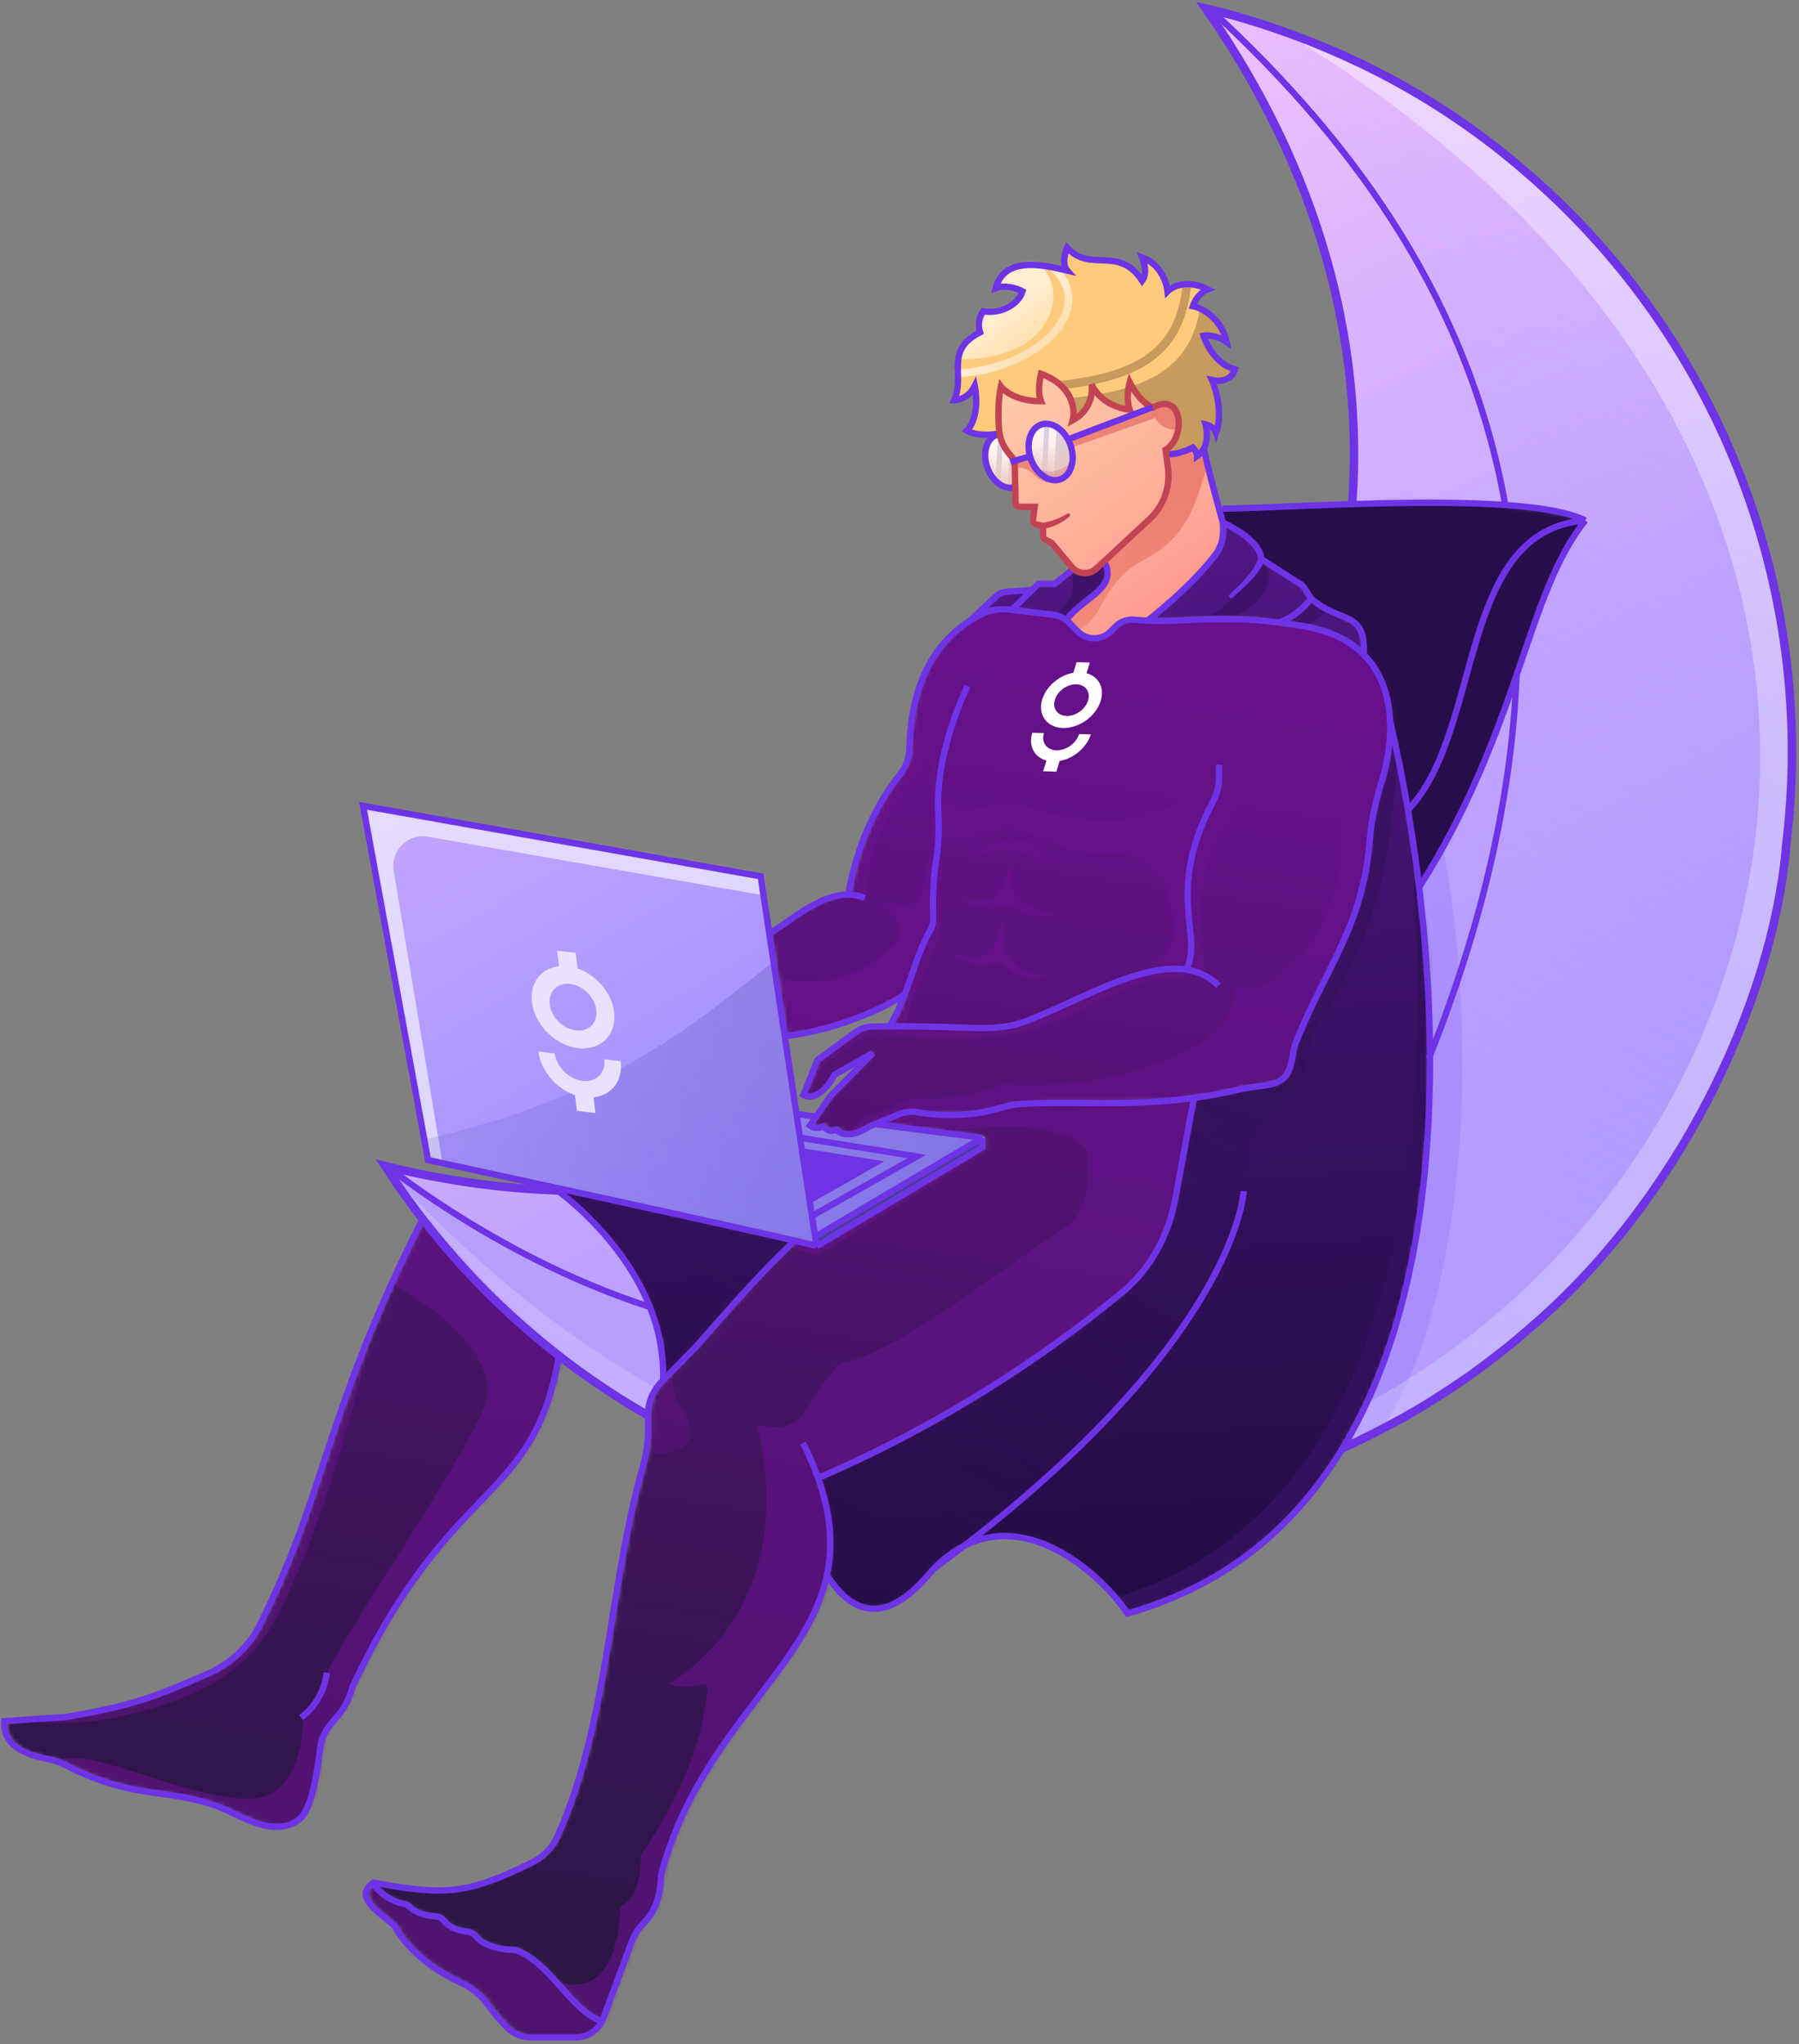 <svg width="426" height="484" viewBox="0 0 426 484" fill="none" xmlns="http://www.w3.org/2000/svg">
<rect x="0" y="0" width="426" height="484" fill="#808080" stroke="none"/>
<path d="M375.029 122.993C372.437 121.771 360.931 120.333 358.103 119.87C348.583 118.04 333.327 118.697 320.187 119.087C314.224 119.248 308.376 119.501 303.085 119.73C297.508 119.971 292.55 120.186 288.727 120.237H288.557C289.167 122.327 289.557 123.677 289.557 123.677C289.557 123.677 298.247 127.397 298.697 132.327L308.387 138.667L310.387 141.667C312.841 143.832 315.194 144.795 317.186 145.61C320.786 147.083 323.203 148.072 322.887 154.807L322.797 154.897C328.687 160.733 328.497 165.588 329.194 169.97C329.998 175.032 334.039 198.673 335.94 209.534C339.605 208.902 357.696 165.697 359.389 160.045C360.856 155.145 364.015 144.289 365.973 140.052C367.667 136.377 372.466 126.125 375.029 122.993Z" fill="#270E4A"/>
<mask id="mask0_3169_6191" style="mask-type:alpha" maskUnits="userSpaceOnUse" x="225" y="58" width="68" height="50">
<path d="M285.007 106.197C284.63 106.888 284.1 107.483 283.457 107.937C283.352 107.179 283.001 106.476 282.457 105.937C282.457 105.937 278.587 107.868 276.087 107.458L275.957 106.458C280.957 103.458 279.957 92.457 272.957 96.457C272.957 96.457 269.957 95.457 267.457 90.457C266.89 92.587 266.89 94.828 267.457 96.957C267.457 96.957 260.957 96.457 258.457 90.957C258.68 92.666 258.366 94.401 257.56 95.924C256.754 97.446 255.495 98.681 253.957 99.457C254.617 96.957 254.057 91.257 246.457 88.457C246.457 88.457 245.457 92.457 246.457 94.957C239.457 94.957 236.957 91.457 236.957 91.457C236.374 94.663 236.216 97.931 236.487 101.178C236.527 101.667 236.607 102.152 236.727 102.627H236.697C231.437 103.627 228.937 101.928 228.937 101.928C232.317 98.507 230.827 91.338 230.827 91.338C230.413 92.3 229.737 93.127 228.876 93.725C228.015 94.322 227.004 94.666 225.957 94.718C228.617 88.897 223.557 82.897 232.077 78.718C231.802 77.882 231.728 76.994 231.862 76.125C231.996 75.256 232.333 74.431 232.847 73.718C236.717 74.438 241.097 72.317 242.137 69.007C242.137 69.007 238.617 67.138 235.777 68.267C237.777 60.828 246.557 62.597 252.677 64.078C251.187 62.398 252.677 58.688 252.677 58.688C258.357 64.757 264.907 58.017 270.477 66.507C271.977 64.507 270.477 61.008 270.477 61.008C275.977 63.008 276.477 69.007 276.477 69.007C277.637 67.838 281.177 66.108 285.977 68.507C285.147 68.893 284.407 69.448 283.804 70.137C283.201 70.826 282.749 71.633 282.477 72.507C284.463 73.052 286.261 74.133 287.672 75.633C289.084 77.132 290.054 78.992 290.477 81.007C288.895 79.84 286.933 79.305 284.977 79.507C284.977 79.507 286.977 86.007 292.477 87.507C292.477 87.507 291.477 91.007 286.977 90.007C286.977 90.007 289.977 96.507 287.977 102.507C287.754 101.996 287.41 101.547 286.974 101.199C286.539 100.851 286.025 100.613 285.477 100.507C285.989 102.401 285.823 104.414 285.007 106.197Z" fill="#FECB7C"/>
</mask>
<g mask="url(#mask0_3169_6191)">
<path d="M285.007 106.197C284.63 106.888 284.1 107.483 283.457 107.937C283.352 107.179 283.001 106.476 282.457 105.937C282.457 105.937 278.587 107.868 276.087 107.458L275.957 106.458C280.957 103.458 279.957 92.457 272.957 96.457C272.957 96.457 269.957 95.457 267.457 90.457C266.89 92.587 266.89 94.828 267.457 96.957C267.457 96.957 260.957 96.457 258.457 90.957C258.68 92.666 258.366 94.401 257.56 95.924C256.754 97.446 255.495 98.681 253.957 99.457C254.617 96.957 254.057 91.257 246.457 88.457C246.457 88.457 245.457 92.457 246.457 94.957C239.457 94.957 236.957 91.457 236.957 91.457C236.374 94.663 236.216 97.931 236.487 101.178C236.527 101.667 236.607 102.152 236.727 102.627H236.697C231.437 103.627 228.937 101.928 228.937 101.928C232.317 98.507 230.827 91.338 230.827 91.338C230.413 92.3 229.737 93.127 228.876 93.725C228.015 94.322 227.004 94.666 225.957 94.718C228.617 88.897 223.557 82.897 232.077 78.718C231.802 77.882 231.728 76.994 231.862 76.125C231.996 75.256 232.333 74.431 232.847 73.718C236.717 74.438 241.097 72.317 242.137 69.007C242.137 69.007 238.617 67.138 235.777 68.267C237.777 60.828 246.557 62.597 252.677 64.078C251.187 62.398 252.677 58.688 252.677 58.688C258.357 64.757 264.907 58.017 270.477 66.507C271.977 64.507 270.477 61.008 270.477 61.008C275.977 63.008 276.477 69.007 276.477 69.007C277.637 67.838 281.177 66.108 285.977 68.507C285.147 68.893 284.407 69.448 283.804 70.137C283.201 70.826 282.749 71.633 282.477 72.507C284.463 73.052 286.261 74.133 287.672 75.633C289.084 77.132 290.054 78.992 290.477 81.007C288.895 79.84 286.933 79.305 284.977 79.507C284.977 79.507 286.977 86.007 292.477 87.507C292.477 87.507 291.477 91.007 286.977 90.007C286.977 90.007 289.977 96.507 287.977 102.507C287.754 101.996 287.41 101.547 286.974 101.199C286.539 100.851 286.025 100.613 285.477 100.507C285.989 102.401 285.823 104.414 285.007 106.197Z" fill="#FECB7C"/>
<path d="M244.218 61.115C252.278 65.915 250.417 76.407 242.804 81.293C235.19 86.18 222.484 86.25 214.425 81.45C206.366 76.65 206.005 68.797 213.618 63.911C221.232 59.024 236.159 56.316 244.218 61.115Z" fill="url(#paint0_linear_3169_6191)"/>
<path d="M245.239 60.45C268.716 73.353 234.104 98.241 208.71 84.283C196.905 77.795 182.659 83.368 193.838 75.635C205.017 67.901 233.435 53.962 245.239 60.45Z" stroke="url(#paint1_linear_3169_6191)" stroke-width="1.824"/>
<path opacity="0.78" d="M329.343 87.941L284.872 64.052C284.872 82.27 278.67 91.703 254.249 94.158L251.104 133.964L262.364 128.407L294.45 141.006L342.53 126.638L346.384 107.022L329.343 87.941Z" fill="#B78D55"/>
<path opacity="0.78" d="M250.74 91.211C275.161 88.756 281.363 79.324 281.363 61.105" stroke="#B78D55" stroke-width="2"/>
</g>
<mask id="mask1_3169_6191" style="mask-type:alpha" maskUnits="userSpaceOnUse" x="233" y="88" width="57" height="64">
<path d="M236.727 102.608C236.738 102.676 233.285 105.463 233.307 105.528C233.307 105.528 232.199 109.818 234.428 112.915L237.96 115.983C241.654 117.812 240.608 108.673 240.697 108.888L243.847 107.978C243.402 106.497 243.402 104.918 243.847 103.438C243.98 102.754 244.289 102.116 244.744 101.589C246.151 99.956 240.548 106.803 245.367 110.852C254.072 116.879 244.957 113.135 244.057 108.608C243.987 108.398 243.917 108.188 243.867 107.978L240.717 108.888C240.863 109.175 240.932 109.495 240.917 109.818L240.637 115.818L240.497 118.938C240.497 119.203 240.603 119.457 240.79 119.645C240.978 119.832 241.232 119.938 241.497 119.938H244.957L244.567 123.018C244.537 123.268 244.603 123.52 244.752 123.724C244.9 123.928 245.12 124.069 245.367 124.118L246.957 124.438V126.778C246.956 126.964 247.007 127.147 247.104 127.306C247.201 127.465 247.341 127.594 247.507 127.678L248.957 128.398L253.747 134.158C253.865 134.303 253.995 134.437 254.137 134.558C254.875 135.235 255.841 135.611 256.842 135.611C257.844 135.611 258.809 135.235 259.547 134.558L261.417 132.827L272.167 122.827C273.802 121.308 275.05 119.42 275.806 117.32C276.35 115.811 276.629 114.224 276.636 112.63C276.634 114.238 276.355 115.839 275.806 117.36C275.05 119.46 273.802 121.348 272.167 122.868L261.417 132.868C263.652 137.19 260.793 139.436 257.367 142.127C255.705 143.433 253.909 144.844 252.497 146.648L252.397 146.768C252.65 146.955 252.887 147.163 253.107 147.387L255.167 149.467C255.676 149.979 256.282 150.386 256.949 150.663C257.615 150.94 258.33 151.083 259.052 151.083C259.774 151.083 260.489 150.94 261.156 150.663C261.823 150.386 262.428 149.979 262.937 149.467L264.227 148.178C264.782 147.634 265.449 147.218 266.181 146.961C266.914 146.703 267.694 146.61 268.467 146.688C269.621 146.788 270.741 146.858 271.827 146.898V146.777C271.827 146.777 281.647 139.258 287.717 131.348C289.291 129.175 289.948 126.47 289.547 123.818L289.567 123.658C289.567 123.658 289.137 122.308 288.567 120.218C287.587 116.668 286.007 110.908 285.007 106.218C284.63 106.908 284.1 107.503 283.457 107.958C283.352 107.199 283.001 106.496 282.457 105.958C282.457 105.958 278.593 107.885 276.093 107.478L275.957 106.438C280.957 103.438 279.957 92.438 272.957 96.438C272.957 96.438 269.957 95.438 267.457 90.438C266.89 92.567 266.89 94.808 267.457 96.938C267.457 96.938 260.957 96.438 258.457 90.938C258.68 92.646 258.366 94.381 257.56 95.904C256.754 97.426 255.495 98.661 253.957 99.438C254.617 96.938 254.057 91.237 246.457 88.438C246.457 88.438 245.457 92.438 246.457 94.938C239.457 94.938 236.957 91.438 236.957 91.438C236.374 94.643 236.216 97.911 236.487 101.158C236.527 101.647 236.607 102.132 236.727 102.608Z" fill="url(#paint2_linear_3169_6191)"/>
</mask>
<g mask="url(#mask1_3169_6191)">
<path d="M236.727 102.608C236.738 102.676 233.285 105.463 233.307 105.528C233.307 105.528 232.199 109.818 234.428 112.915L237.96 115.983C241.654 117.812 240.608 108.673 240.697 108.888L243.847 107.978C243.402 106.497 243.402 104.918 243.847 103.438C243.98 102.754 244.289 102.116 244.744 101.589C246.151 99.956 240.548 106.803 245.367 110.852C254.072 116.879 244.957 113.135 244.057 108.608C243.987 108.398 243.917 108.188 243.867 107.978L240.717 108.888C240.863 109.175 240.932 109.495 240.917 109.818L240.637 115.818L240.497 118.938C240.497 119.203 240.603 119.457 240.79 119.645C240.978 119.832 241.232 119.938 241.497 119.938H244.957L244.567 123.018C244.537 123.268 244.603 123.52 244.752 123.724C244.9 123.928 245.12 124.069 245.367 124.118L246.957 124.438V126.778C246.956 126.964 247.007 127.147 247.104 127.306C247.201 127.465 247.341 127.594 247.507 127.678L248.957 128.398L253.747 134.158C253.865 134.303 253.995 134.437 254.137 134.558C254.875 135.235 255.841 135.611 256.842 135.611C257.844 135.611 258.809 135.235 259.547 134.558L261.417 132.827L272.167 122.827C273.802 121.308 275.05 119.42 275.806 117.32C276.35 115.811 276.629 114.224 276.636 112.63C276.634 114.238 276.355 115.839 275.806 117.36C275.05 119.46 273.802 121.348 272.167 122.868L261.417 132.868C263.652 137.19 260.793 139.436 257.367 142.127C255.705 143.433 253.909 144.844 252.497 146.648L252.397 146.768C252.65 146.955 252.887 147.163 253.107 147.387L255.167 149.467C255.676 149.979 256.282 150.386 256.949 150.663C257.615 150.94 258.33 151.083 259.052 151.083C259.774 151.083 260.489 150.94 261.156 150.663C261.823 150.386 262.428 149.979 262.937 149.467L264.227 148.178C264.782 147.634 265.449 147.218 266.181 146.961C266.914 146.703 267.694 146.61 268.467 146.688C269.621 146.788 270.741 146.858 271.827 146.898V146.777C271.827 146.777 281.647 139.258 287.717 131.348C289.291 129.175 289.948 126.47 289.547 123.818L289.567 123.658C289.567 123.658 289.137 122.308 288.567 120.218C287.587 116.668 286.007 110.908 285.007 106.218C284.63 106.908 284.1 107.503 283.457 107.958C283.352 107.199 283.001 106.496 282.457 105.958C282.457 105.958 278.593 107.885 276.093 107.478L275.957 106.438C280.957 103.438 279.957 92.438 272.957 96.438C272.957 96.438 269.957 95.438 267.457 90.438C266.89 92.567 266.89 94.808 267.457 96.938C267.457 96.938 260.957 96.438 258.457 90.938C258.68 92.646 258.366 94.381 257.56 95.904C256.754 97.426 255.495 98.661 253.957 99.438C254.617 96.938 254.057 91.237 246.457 88.438C246.457 88.438 245.457 92.438 246.457 94.938C239.457 94.938 236.957 91.438 236.957 91.438C236.374 94.643 236.216 97.911 236.487 101.158C236.527 101.647 236.607 102.132 236.727 102.608Z" fill="url(#paint3_linear_3169_6191)"/>
<path d="M297.784 104.148C279.06 103.203 290.565 122.482 270.625 132.696C266.079 135.024 262.819 139.255 260.503 143.806C257.551 149.607 252.502 150.807 247.762 149.669C239.335 147.644 240.817 137.155 247.025 131.108L251.247 133.198L256.985 135.716L260.018 133.977L273.994 120.739L276.986 114.96L276.447 106.119L286.157 98.027C286.658 96.504 306.513 89.446 297.784 104.148Z" fill="url(#paint4_linear_3169_6191)"/>
<path d="M282.579 98.689L284.268 94.836C285.035 93.084 283.2 91.327 281.483 92.169L274.873 95.412L252.812 103.801L253.869 105.914L273.568 98.954C275.48 102.704 280.89 102.545 282.579 98.689Z" fill="url(#paint5_linear_3169_6191)"/>
<path d="M254.242 108.337C254.387 109.497 253.62 112.252 249.395 113.992C247.852 114.627 246.282 113.796 244.927 112.457C243.724 111.268 242.122 110.47 240.446 110.699V109.394L243.18 107.965L246.039 111.072C250.513 112.812 253.372 109.974 254.242 108.337Z" fill="url(#paint6_linear_3169_6191)"/>
</g>
<mask id="mask2_3169_6191" style="mask-type:alpha" maskUnits="userSpaceOnUse" x="232" y="100" width="22" height="17">
<path d="M243.867 103.448C243.422 104.928 243.422 106.507 243.867 107.988C243.917 108.188 243.987 108.398 244.077 108.618C244.636 110.291 245.715 111.742 247.157 112.758C247.691 113.206 248.332 113.507 249.017 113.631C249.702 113.755 250.408 113.698 251.065 113.466C251.722 113.234 252.306 112.834 252.761 112.306C253.216 111.779 253.525 111.141 253.657 110.458C254.213 108.412 253.996 106.233 253.047 104.338C252.455 103.054 251.53 101.952 250.367 101.148C249.834 100.699 249.193 100.398 248.508 100.274C247.822 100.15 247.116 100.207 246.46 100.439C245.803 100.671 245.218 101.071 244.764 101.599C244.309 102.127 244 102.764 243.867 103.448Z" fill="url(#paint7_linear_3169_6191)"/>
<path d="M240.897 109.818C240.911 109.496 240.843 109.175 240.697 108.888C240.6 108.698 240.467 108.528 240.307 108.388L239.627 107.708C238.269 106.373 237.28 104.709 236.757 102.878C236.199 102.816 235.636 102.91 235.127 103.148C234.51 103.459 233.998 103.946 233.657 104.548C233.232 105.3 232.976 106.136 232.907 106.998C232.815 108.003 232.893 109.018 233.137 109.998C233.379 111.027 233.788 112.01 234.347 112.908C234.844 113.743 235.491 114.479 236.257 115.078C236.883 115.579 237.621 115.922 238.407 116.078C239.055 116.193 239.723 116.102 240.317 115.818H240.617L240.897 109.818Z" fill="url(#paint8_linear_3169_6191)"/>
</mask>
<g mask="url(#mask2_3169_6191)">
<path d="M243.867 103.448C243.422 104.928 243.422 106.507 243.867 107.988C243.917 108.188 243.987 108.398 244.077 108.618C244.636 110.291 245.715 111.742 247.157 112.758C247.691 113.206 248.332 113.507 249.017 113.631C249.702 113.755 250.408 113.698 251.065 113.466C251.722 113.234 252.306 112.834 252.761 112.306C253.216 111.779 253.525 111.141 253.657 110.458C254.213 108.412 253.996 106.233 253.047 104.338C252.455 103.054 251.53 101.952 250.367 101.148C249.834 100.699 249.193 100.398 248.508 100.274C247.822 100.15 247.116 100.207 246.46 100.439C245.803 100.671 245.218 101.071 244.764 101.599C244.309 102.127 244 102.764 243.867 103.448Z" fill="url(#paint9_linear_3169_6191)"/>
<path d="M240.897 109.818C240.911 109.496 240.843 109.175 240.697 108.888C240.6 108.698 240.467 108.528 240.307 108.388L239.627 107.708C238.269 106.373 237.28 104.709 236.757 102.878C236.199 102.816 235.636 102.91 235.127 103.148C234.51 103.459 233.998 103.946 233.657 104.548C233.232 105.3 232.976 106.136 232.907 106.998C232.815 108.003 232.893 109.018 233.137 109.998C233.379 111.027 233.788 112.01 234.347 112.908C234.844 113.743 235.491 114.479 236.257 115.078C236.883 115.579 237.621 115.922 238.407 116.078C239.055 116.193 239.723 116.102 240.317 115.818H240.617L240.897 109.818Z" fill="url(#paint10_linear_3169_6191)"/>
<rect width="2.713" height="13.763" transform="matrix(-0.99 -0.142 -0.057 0.998 247.36 100.06)" fill="url(#paint11_linear_3169_6191)"/>
<rect width="2.713" height="13.763" transform="matrix(-0.99 -0.142 -0.057 0.998 236.346 102.821)" fill="url(#paint12_linear_3169_6191)"/>
<rect width="1.728" height="13.763" transform="matrix(-0.99 -0.142 -0.057 0.998 250.25 100.594)" fill="url(#paint13_linear_3169_6191)"/>
<rect width="1.728" height="13.763" transform="matrix(-0.99 -0.142 -0.057 0.998 239.235 103.354)" fill="url(#paint14_linear_3169_6191)"/>
</g>
<mask id="mask3_3169_6191" style="mask-type:alpha" maskUnits="userSpaceOnUse" x="86" y="191" width="147" height="104">
<path d="M101.307 274.567C101.307 274.567 114.507 277.417 130.907 280.987C151.467 285.487 177.067 291.097 187.977 293.567C191.183 294.316 193.122 294.806 193.297 294.917L193.307 294.987L232.567 271.587L232.567 269.317L207.177 266.067L205.837 266.617C205.837 266.617 200.787 270.217 198.027 267.417C196.637 267.867 196.007 267.617 194.887 266.617C194.403 266.888 193.85 267.012 193.296 266.975C192.742 266.937 192.211 266.74 191.767 266.407L193.157 264.407L192.937 264.257L188.548 263.697L188.537 263.627L180.077 207.347L86.2 191.025L101.307 274.567Z" fill="url(#paint15_linear_3169_6191)"/>
</mask>
<g mask="url(#mask3_3169_6191)">
<path d="M101.307 274.567C101.307 274.567 114.507 277.417 130.907 280.987C151.467 285.487 177.067 291.097 187.977 293.567C191.183 294.316 193.122 294.806 193.297 294.917L193.307 294.987L232.567 271.587L232.567 269.317L207.177 266.067L205.837 266.617C205.837 266.617 200.787 270.217 198.027 267.417C196.637 267.867 196.007 267.617 194.887 266.617C194.403 266.888 193.85 267.012 193.296 266.975C192.742 266.937 192.211 266.74 191.767 266.407L193.157 264.407L192.937 264.257L188.548 263.697L188.537 263.627L180.077 207.347L86.2 191.025L101.307 274.567Z" fill="url(#paint16_linear_3169_6191)"/>
<path opacity="0.6" d="M101.33 198.096L205.356 216.264L232.383 160.346C180.272 156.762 75.32 149.68 72.395 150.024C69.471 150.368 50.103 239.622 40.785 284.207L107.237 290.057L93.221 206.145C92.426 201.384 96.575 197.266 101.33 198.096Z" fill="white"/>
<path opacity="0.5" d="M40.143 277.044C179.892 271.799 173.039 208.933 228.259 208.933L265.037 247.428L252.08 278.586C158.26 357.585 40.143 277.044 40.143 277.044Z" fill="url(#paint17_linear_3169_6191)"/>
<g style="mix-blend-mode:multiply" opacity="0.5">
<path d="M193.551 294.907L232.616 271.389V269.467L193.551 292.466L193.551 294.907Z" fill="#0C0241"/>
</g>
<path d="M136.043 258.408L140.436 258.924L141.005 263.524L136.612 263.009L136.043 258.408Z" fill="#EAE1FF"/>
<path d="M131.922 225.079L136.316 225.595L136.94 230.644L132.546 230.128L131.922 225.079Z" fill="#EAE1FF"/>
<path fill-rule="evenodd" clip-rule="evenodd" d="M137.955 255.923C139.507 256.105 140.919 255.666 141.881 254.702C142.843 253.738 143.276 252.329 143.085 250.783L146.985 251.241C147.303 253.816 146.581 256.166 144.978 257.772C143.375 259.379 141.021 260.111 138.436 259.808C135.85 259.504 133.243 258.19 131.19 256.155C129.136 254.119 127.803 251.529 127.485 248.953L131.385 249.411C131.576 250.956 132.376 252.51 133.608 253.732C134.84 254.953 136.404 255.741 137.955 255.923Z" fill="#EAE1FF"/>
<path fill-rule="evenodd" clip-rule="evenodd" d="M136.373 243.962C139.422 244.319 141.59 242.147 141.215 239.11C140.839 236.072 138.062 233.32 135.013 232.962C131.963 232.605 129.796 234.777 130.171 237.814C130.547 240.852 133.323 243.604 136.373 243.962ZM136.891 248.152C142.264 248.782 146.083 244.955 145.422 239.603C144.76 234.252 139.868 229.403 134.495 228.772C129.122 228.142 125.302 231.969 125.964 237.321C126.626 242.672 131.518 247.521 136.891 248.152Z" fill="#EAE1FF"/>
</g>
<mask id="mask4_3169_6191" style="mask-type:alpha" maskUnits="userSpaceOnUse" x="130" y="123" width="209" height="259">
<path d="M298.697 132.328L308.437 138.578L310.437 141.578L310.4 141.629C312.849 143.786 315.199 144.747 317.188 145.561C320.791 147.034 323.209 148.023 322.887 154.758L322.797 154.848C319.397 151.458 314.407 148.958 307.297 147.978C305.777 147.728 304.297 147.518 302.937 147.338C305.17 146.472 307.181 145.14 308.843 143.441C307.189 145.109 305.196 146.416 302.987 147.268C293.937 146.105 287.597 146.391 281.702 146.656C278.42 146.804 275.275 146.946 271.877 146.828V146.708C271.877 146.708 281.697 139.258 287.697 131.348C289.271 129.175 289.928 126.471 289.527 123.818V123.678C289.527 123.678 298.217 127.398 298.697 132.328Z" fill="url(#paint18_linear_3169_6191)"/>
<path d="M220.957 371.468C223.067 369.258 225.522 367.407 228.227 365.988C244.617 357.598 261.437 373.668 266.987 381.888C290.457 375.258 306.817 361.108 317.907 342.778C333.587 316.918 338.727 282.778 338.587 249.778C338.418 229.941 336.622 210.151 333.217 190.608C332.167 184.608 331.027 178.888 329.837 173.608C329.617 172.608 329.377 171.608 329.137 170.608C329.284 175.415 328.632 180.214 327.207 184.808C325.773 189.242 324.824 193.819 324.377 198.458C323.28 212.765 318.856 221.59 313.892 231.492C311.573 236.116 309.137 240.976 306.867 246.738C306.511 247.673 306.263 248.646 306.127 249.638C305.357 254.838 303.937 256.408 298.937 257.008C296.92 257.231 294.917 257.565 292.937 258.008C289.387 258.838 285.977 259.448 282.697 259.898V259.988L278.217 283.748C276.772 292.359 272.352 300.19 265.727 305.878C243.917 323.859 219.678 338.672 193.727 349.878H193.657C196.767 358.748 197.197 366.168 195.767 372.878C205.837 388.688 216.277 377.098 220.957 371.468Z" fill="url(#paint19_linear_3169_6191)"/>
<path d="M257.367 142.097C260.793 139.406 263.652 137.16 261.417 132.838L259.537 134.598C258.799 135.275 257.834 135.651 256.832 135.651C255.831 135.651 254.865 135.275 254.127 134.598L254.027 134.718L249.697 138.158H245.837L244.367 139.608L238.367 139.308L229.807 146.828L229.98 146.726L229.981 146.726C230.778 146.256 231.611 145.766 232.487 145.328C234.583 144.349 236.918 144.002 239.207 144.328H239.557L249.287 145.488C250.417 145.62 251.49 146.052 252.397 146.738L252.497 146.618C253.909 144.814 255.705 143.403 257.367 142.097Z" fill="url(#paint20_linear_3169_6191)"/>
<path d="M130.907 281.018L131.967 281.788C135.817 284.678 147.927 294.618 153.787 309.188C156.075 314.751 157.162 320.735 156.977 326.748L164.847 318.698C165.925 317.483 167.055 316.194 168.236 314.847C173.716 308.595 180.303 301.079 187.987 293.848V293.638C177.067 291.098 151.467 285.488 130.907 281.018Z" fill="url(#paint21_linear_3169_6191)"/>
</mask>
<g mask="url(#mask4_3169_6191)">
<path d="M298.697 132.328L308.437 138.578L310.437 141.578L310.4 141.629C312.849 143.786 315.199 144.747 317.188 145.561C320.791 147.034 323.209 148.023 322.887 154.758L322.797 154.848C319.397 151.458 314.407 148.958 307.297 147.978C305.777 147.728 304.297 147.518 302.937 147.338C305.17 146.472 307.181 145.14 308.843 143.441C307.189 145.109 305.196 146.416 302.987 147.268C293.937 146.105 287.597 146.391 281.702 146.656C278.42 146.804 275.275 146.946 271.877 146.828V146.708C271.877 146.708 281.697 139.258 287.697 131.348C289.271 129.175 289.928 126.471 289.527 123.818V123.678C289.527 123.678 298.217 127.398 298.697 132.328Z" fill="url(#paint22_linear_3169_6191)"/>
<path d="M220.957 371.468C223.067 369.258 225.522 367.407 228.227 365.988C244.617 357.598 261.437 373.668 266.987 381.888C290.457 375.258 306.817 361.108 317.907 342.778C333.587 316.918 338.727 282.778 338.587 249.778C338.418 229.941 336.622 210.151 333.217 190.608C332.167 184.608 331.027 178.888 329.837 173.608C329.617 172.608 329.377 171.608 329.137 170.608C329.284 175.415 328.632 180.214 327.207 184.808C325.773 189.242 324.824 193.819 324.377 198.458C323.28 212.765 318.856 221.59 313.892 231.492C311.573 236.116 309.137 240.976 306.867 246.738C306.511 247.673 306.263 248.646 306.127 249.638C305.357 254.838 303.937 256.408 298.937 257.008C296.92 257.231 294.917 257.565 292.937 258.008C289.387 258.838 285.977 259.448 282.697 259.898V259.988L278.217 283.748C276.772 292.359 272.352 300.19 265.727 305.878C243.917 323.859 219.678 338.672 193.727 349.878H193.657C196.767 358.748 197.197 366.168 195.767 372.878C205.837 388.688 216.277 377.098 220.957 371.468Z" fill="url(#paint23_linear_3169_6191)"/>
<path d="M257.367 142.097C260.793 139.406 263.652 137.16 261.417 132.838L259.537 134.598C258.799 135.275 257.834 135.651 256.832 135.651C255.831 135.651 254.865 135.275 254.127 134.598L254.027 134.718L249.697 138.158H245.837L244.367 139.608L238.367 139.308L229.807 146.828L229.98 146.726L229.981 146.726C230.778 146.256 231.611 145.766 232.487 145.328C234.583 144.349 236.918 144.002 239.207 144.328H239.557L249.287 145.488C250.417 145.62 251.49 146.052 252.397 146.738L252.497 146.618C253.909 144.814 255.705 143.403 257.367 142.097Z" fill="url(#paint24_linear_3169_6191)"/>
<path d="M130.907 281.018L131.967 281.788C135.817 284.678 147.927 294.618 153.787 309.188C156.075 314.751 157.162 320.735 156.977 326.748L164.847 318.698C165.925 317.483 167.055 316.194 168.236 314.847C173.716 308.595 180.303 301.079 187.987 293.848V293.638C177.067 291.098 151.467 285.488 130.907 281.018Z" fill="url(#paint25_linear_3169_6191)"/>
<g style="mix-blend-mode:screen">
<path d="M262.93 378.583C338.792 357.058 341.091 251.729 332.105 182.973H333.777L356.974 230.203L333.568 366.671L269.409 388.823L262.93 378.583Z" fill="#33105B"/>
</g>
<g style="mix-blend-mode:screen" opacity="0.7">
<path d="M272.708 146.542C271.642 146.542 270.419 146.902 274.24 146.542C278.926 144.965 294.336 133.565 291.227 125.004C289.755 124.508 286.127 123.517 283.387 123.517C279.962 123.517 276.403 131.312 275.772 132.123C275.267 132.772 273.519 142.006 272.708 146.542Z" fill="#501582"/>
<path d="M235.375 144.651C235.561 144.651 238.085 141.797 239.324 140.37C237.078 139.806 232.475 138.678 232.023 138.678C231.459 138.678 229.733 144.021 229.435 145.049C229.136 146.078 235.143 144.651 235.375 144.651Z" fill="#501582"/>
</g>
<g style="mix-blend-mode:multiply" opacity="0.55">
<path d="M180.083 314.494C176.194 297.478 144.593 298.207 142.284 298.815C139.974 296.424 134.699 290.331 132.074 285.08C128.793 278.517 134.748 278.274 135.356 276.329C135.964 274.384 147.51 275.235 158.206 275.478C166.762 275.673 183.811 284.067 191.265 288.24C188.835 302.663 183.195 328.106 180.083 314.494Z" fill="url(#paint26_linear_3169_6191)"/>
<path d="M209.323 393.812C212.031 393.271 223.764 374.294 229.292 364.873C262.241 340.526 290.893 307.043 295.917 272.072C296.782 266.046 302.152 263.052 306.524 258.816C307.802 257.578 308.743 255.628 309.125 252.466C309.598 248.544 310.552 244.624 312.723 241.322C333.828 209.222 327.872 184.424 332.995 171.467C328.256 169.437 281.823 251.655 280.74 252.332C279.657 253.009 263.929 280.369 256.201 293.964C234.877 307.39 191.553 335.02 188.845 338.134C185.461 342.027 180.891 364.873 183.938 376.889C186.984 388.905 205.938 394.489 209.323 393.812Z" fill="url(#paint27_linear_3169_6191)"/>
<path d="M284.865 146.022C290.891 144.93 296.611 136.129 298.718 131.865C304.759 139.209 293.585 147.083 288.454 147.083L284.865 146.022Z" fill="url(#paint28_linear_3169_6191)"/>
<path d="M306.403 145.263C306.686 144.657 309.049 142.718 310.195 141.825L313.836 144.1C313.027 147.336 308.004 148.55 305.594 148.752L303.875 148.196C304.6 147.471 306.12 145.87 306.403 145.263Z" fill="url(#paint29_linear_3169_6191)"/>
<path d="M250.029 145.364C254.882 141.764 254.444 137.359 253.618 135.606V134.443C255.927 133.668 260.788 132.006 261.759 131.561C262.729 131.116 262.905 132.286 262.871 132.927L262.517 140.612L254.63 148.095L250.029 145.364Z" fill="url(#paint30_linear_3169_6191)"/>
</g>
</g>
<mask id="mask5_3169_6191" style="mask-type:alpha" maskUnits="userSpaceOnUse" x="91" y="2" width="334" height="341">
<path d="M354.863 119.966C345.344 118.143 333.4 118.76 320.289 119.1V118.75C322.879 81.18 312.669 40.84 285.589 2L287.079 2.35L287.095 2.365C287.825 2.533 288.54 2.717 289.26 2.901L289.489 2.96C300.673 5.946 311.556 9.963 321.999 14.96C336.54 21.909 350.054 30.829 362.159 41.47C362.24 41.52 362.311 41.584 362.369 41.66C384.743 61.169 401.97 85.886 412.529 113.63C423.081 141.386 426.636 171.314 422.879 200.77V201.34C419.339 238.41 397.069 284.72 362.369 314.34C361.892 314.8 361.391 315.234 360.869 315.64C358.632 317.591 356.268 319.452 353.855 321.351L353.489 321.64C353.155 321.91 352.814 322.165 352.478 322.416L352.473 322.419L352.461 322.429C352.268 322.573 352.076 322.716 351.889 322.86L350.229 324.05C350.068 324.149 349.918 324.263 349.779 324.39C348.059 325.68 346.309 326.88 344.489 328.08L344.34 328.182C343.784 328.566 343.11 329.032 342.689 329.27C342.459 329.4 342.244 329.545 342.029 329.69C341.814 329.835 341.599 329.98 341.369 330.11L339.769 331.17C337.573 332.536 335.363 333.825 333.109 335.139C332.806 335.315 332.503 335.492 332.199 335.67C331.843 335.845 331.495 336.037 331.145 336.232C330.835 336.403 330.522 336.576 330.199 336.74C328.366 337.757 326.449 338.724 324.541 339.686L324.019 339.95C323.573 340.149 323.142 340.371 322.715 340.591L322.696 340.601L322.48 340.712C322.402 340.752 322.324 340.791 322.246 340.831C322.207 340.851 322.168 340.87 322.129 340.89C321.794 341.049 321.461 341.208 321.127 341.366L321.102 341.378C320.037 341.885 318.976 342.39 317.909 342.89C333.549 317.06 338.729 282.95 338.589 249.89L338.608 249.842C338.434 230.031 339.339 228.827 335.939 209.31C344.494 202.104 359.87 159.634 361.977 152.597C367.677 133.561 366.772 138.23 374.793 123.465C372.201 122.243 360.709 119.966 356.899 119.966H354.863Z" fill="url(#paint31_linear_3169_6191)"/>
<path d="M132.359 320.99C120.391 311.709 109.64 300.957 100.359 288.99C97.138 284.83 94.092 280.517 91.219 276.05L93.159 276.52L93.019 277.1C93.019 277.1 93.02 277.101 93.023 277.103L93.159 276.54C105.903 279.597 118.921 281.376 132.019 281.85C135.867 284.739 147.969 294.672 153.811 309.232L153.819 309.23C156.106 314.794 157.193 320.777 157.009 326.79L156.599 327.21C154.591 329.266 153.467 332.026 153.469 334.9V335.05H153.259C145.972 330.857 138.989 326.159 132.359 320.99Z" fill="url(#paint32_linear_3169_6191)"/>
</mask>
<g mask="url(#mask5_3169_6191)">
<path d="M354.863 119.966C345.344 118.143 333.4 118.76 320.289 119.1V118.75C322.879 81.18 312.669 40.84 285.589 2L287.079 2.35L287.095 2.365C287.825 2.533 288.54 2.717 289.26 2.901L289.489 2.96C300.673 5.946 311.556 9.963 321.999 14.96C336.54 21.909 350.054 30.829 362.159 41.47C362.24 41.52 362.311 41.584 362.369 41.66C384.743 61.169 401.97 85.886 412.529 113.63C423.081 141.386 426.636 171.314 422.879 200.77V201.34C419.339 238.41 397.069 284.72 362.369 314.34C361.892 314.8 361.391 315.234 360.869 315.64C358.632 317.591 356.268 319.452 353.855 321.351L353.489 321.64C353.155 321.91 352.814 322.165 352.478 322.416L352.473 322.419L352.461 322.429C352.268 322.573 352.076 322.716 351.889 322.86L350.229 324.05C350.068 324.149 349.918 324.263 349.779 324.39C348.059 325.68 346.309 326.88 344.489 328.08L344.34 328.182C343.784 328.566 343.11 329.032 342.689 329.27C342.459 329.4 342.244 329.545 342.029 329.69C341.814 329.835 341.599 329.98 341.369 330.11L339.769 331.17C337.573 332.536 335.363 333.825 333.109 335.139C332.806 335.315 332.503 335.492 332.199 335.67C331.843 335.845 331.495 336.037 331.145 336.232C330.835 336.403 330.522 336.576 330.199 336.74C328.366 337.757 326.449 338.724 324.541 339.686L324.019 339.95C323.573 340.149 323.142 340.371 322.715 340.591L322.696 340.601L322.48 340.712C322.402 340.752 322.324 340.791 322.246 340.831C322.207 340.851 322.168 340.87 322.129 340.89C321.794 341.049 321.461 341.208 321.127 341.366L321.102 341.378C320.037 341.885 318.976 342.39 317.909 342.89C333.549 317.06 338.729 282.95 338.589 249.89L338.608 249.842C338.434 230.031 339.339 228.827 335.939 209.31C344.494 202.104 359.87 159.634 361.977 152.597C367.677 133.561 366.772 138.23 374.793 123.465C372.201 122.243 360.709 119.966 356.899 119.966H354.863Z" fill="url(#paint33_linear_3169_6191)"/>
<path d="M132.359 320.99C120.391 311.709 109.64 300.957 100.359 288.99C97.138 284.83 94.092 280.517 91.219 276.05L93.159 276.52L93.019 277.1C93.019 277.1 93.02 277.101 93.023 277.103L93.159 276.54C105.903 279.597 118.921 281.376 132.019 281.85C135.867 284.739 147.969 294.672 153.811 309.232L153.819 309.23C156.106 314.794 157.193 320.777 157.009 326.79L156.599 327.21C154.591 329.266 153.467 332.026 153.469 334.9V335.05H153.259C145.972 330.857 138.989 326.159 132.359 320.99Z" fill="url(#paint34_linear_3169_6191)"/>
<g style="mix-blend-mode:multiply">
<path d="M338.195 250.589C380.748 143.924 357.297 68.843 287.51 2.839C288.302 -0.539 289.886 -7.796 289.886 -9.798C289.886 -12.301 319.92 -13.731 325.641 -12.658C331.362 -11.586 419.677 46.337 435.051 56.706C447.351 65.002 466.873 167.905 475.097 218.319C433.859 273.859 348.747 385.08 338.195 385.652C325.006 386.368 276.656 368.133 275.584 364.915C274.726 362.34 316.967 287.625 338.195 250.589Z" fill="url(#paint35_linear_3169_6191)"/>
<path d="M153.558 308.802C132.911 304.321 105.142 286.061 93.838 277.492C90.971 280.326 85.055 286.435 84.335 288.195C83.435 290.396 106.542 309.903 108.743 312.303C110.944 314.704 127.75 327.108 136.453 340.013C145.156 352.917 147.556 342.914 158.26 342.113C168.964 341.313 165.162 336.111 165.162 333.411C165.162 331.25 157.426 316.105 153.558 308.802Z" fill="url(#paint36_linear_3169_6191)"/>
</g>
<g style="mix-blend-mode:multiply" opacity="0.45">
<path d="M309.031 356.192C350.509 333.118 350.578 242.767 341.307 198.931C327.916 200.647 313.7 286.146 313.151 288.893C312.464 292.326 257.182 385.035 309.031 356.192Z" fill="#9B7EFE"/>
</g>
<path opacity="0.4" d="M92.623 277.893C300.667 503.82 584.514 162.154 290.45 -0.318C299.039 -5.205 318.792 -14.356 329.099 -11.868C341.981 -8.759 418.39 64.985 420.611 72.092C422.388 77.779 436.752 148.205 443.712 182.707L429.94 314.201L300.667 376.394L211.376 379.948L106.092 329.305L92.623 277.893Z" fill="url(#paint37_linear_3169_6191)"/>
</g>
<mask id="mask6_3169_6191" style="mask-type:alpha" maskUnits="userSpaceOnUse" x="1" y="143" width="329" height="340">
<path d="M211.315 242.787V242.517C212.675 240.213 213.819 237.79 214.735 235.277C206.122 240.55 196.478 243.915 186.455 245.147H186.355L182.665 220.617L183.125 220.547C184.205 219.924 185.45 219.056 186.818 218.103L186.819 218.102C190.982 215.199 196.276 211.509 201.485 211.547V211.127C203.975 196.757 210.155 187.447 213.485 183.247C214.898 181.557 215.713 179.448 215.805 177.247C216.005 169.097 217.595 154.627 230.335 146.597C231.15 146.088 232.002 145.635 232.899 145.158L232.9 145.158L232.901 145.157L233.015 145.097C235.11 144.118 237.445 143.77 239.735 144.097H240.085L249.815 145.257C250.944 145.389 252.018 145.821 252.925 146.507C253.177 146.694 253.415 146.902 253.635 147.127L255.695 149.207C256.204 149.718 256.809 150.125 257.476 150.402C258.143 150.679 258.858 150.822 259.58 150.822C260.302 150.822 261.017 150.679 261.683 150.402C262.35 150.125 262.956 149.718 263.465 149.207L264.755 147.917C265.309 147.373 265.976 146.957 266.709 146.7C267.442 146.442 268.222 146.349 268.995 146.427C270.148 146.527 271.268 146.597 272.355 146.637C275.752 146.755 278.894 146.613 282.174 146.465C288.065 146.2 294.401 145.914 303.465 147.077C304.855 147.257 306.305 147.467 307.825 147.717C314.935 148.717 319.925 151.197 323.325 154.587C327.635 158.857 329.385 164.587 329.635 170.347C329.782 175.154 329.129 179.953 327.705 184.547C326.271 188.981 325.322 193.558 324.875 198.197C323.777 212.511 319.353 221.333 314.39 231.232C312.071 235.855 309.635 240.714 307.365 246.477C307.008 247.412 306.76 248.385 306.625 249.377C305.855 254.577 304.405 256.147 299.435 256.747C297.418 256.97 295.415 257.303 293.435 257.747C289.885 258.577 286.435 259.187 283.195 259.637C273.381 260.991 264.663 260.92 256.615 260.854C251.475 260.811 246.609 260.771 241.905 261.107C240.134 261.288 238.388 261.657 236.695 262.207C230.523 263.896 224.051 264.18 217.755 263.037C216.347 262.78 214.896 262.922 213.565 263.447L206.375 266.397C206.375 266.397 201.375 269.997 198.565 267.197C197.175 267.647 196.565 267.437 195.425 266.397C194.94 266.667 194.387 266.791 193.834 266.754C193.28 266.717 192.749 266.52 192.305 266.187L193.695 264.187L197.085 259.287L207.145 249.067L198.145 254.127C194.065 261.347 190.695 258.957 190.695 258.957L194.065 250.647L203.065 244.087C204.201 243.254 205.566 242.79 206.975 242.757C208.097 242.821 209.146 242.808 210.153 242.796C210.546 242.791 210.933 242.787 211.315 242.787Z" fill="url(#paint38_linear_3169_6191)"/>
<path d="M194.315 349.717C197.465 358.577 197.855 365.997 196.425 372.717C194.194 383.235 187.528 391.994 180.119 401.73C171.587 412.942 162.07 425.449 157.205 443.427C156.975 448.987 155.715 452.227 153.205 454.927C151.941 456.184 150.938 457.68 150.255 459.327L143.475 477.627C143.375 477.902 143.255 478.169 143.115 478.427L142.815 478.277C139.272 476.877 136.455 473.69 133.544 470.398C130.465 466.915 127.281 463.314 123.025 461.587C122.783 461.491 122.525 461.443 122.265 461.447C119.815 461.447 115.455 460.787 113.405 458.327C112.888 457.668 112.134 457.237 111.305 457.127C109.271 457.048 107.343 456.197 105.915 454.747C105.665 454.414 105.352 454.135 104.993 453.926C104.634 453.716 104.237 453.581 103.825 453.527C101.925 453.387 99.375 452.867 97.985 451.527C97.522 451.036 96.929 450.689 96.275 450.527C93.512 449.932 91.04 448.403 89.275 446.197L89.395 445.557C105.845 448.557 111.205 448.347 126.615 440.737C129.271 439.426 131.392 437.235 132.615 434.537C139.866 418.224 142.764 400.332 145.651 382.513C147.594 370.523 149.531 358.566 152.785 347.147C153.611 344.289 154.039 341.331 154.055 338.357V334.687C154.053 331.813 155.177 329.053 157.185 326.997L165.465 318.527C166.668 317.179 167.935 315.736 169.266 314.22L169.279 314.206L169.283 314.201L169.288 314.196C174.68 308.055 181.123 300.718 188.605 293.677V293.467C191.815 294.217 193.755 294.707 193.925 294.817L233.185 271.417V269.147L207.795 265.907L213.645 263.507C214.976 262.982 216.427 262.84 217.835 263.097C224.131 264.24 230.603 263.956 236.775 262.267C238.468 261.717 240.214 261.348 241.985 261.167C246.689 260.831 251.555 260.871 256.695 260.914C264.743 260.98 273.461 261.051 283.275 259.697V259.847L278.875 283.587C277.429 292.197 273.009 300.029 266.385 305.717C244.575 323.698 220.336 338.511 194.385 349.717H194.315Z" fill="url(#paint39_linear_3169_6191)"/>
<path d="M100.935 288.787C110.216 300.754 120.967 311.505 132.935 320.787C129.834 339.099 123.123 346.095 114.135 355.466C105.733 364.226 95.341 375.062 84.045 399.157C83.373 401.847 82.07 404.339 80.245 406.427C78.475 408.367 76.785 410.567 76.465 413.177C75.465 421.017 74.585 425.687 72.745 428.907C70.505 432.827 65.235 432.907 60.995 431.357C58.895 430.577 56.815 429.607 54.715 428.587C49.231 425.954 43.221 425.11 37.219 424.266L37.198 424.263C36.64 424.185 36.082 424.106 35.525 424.027C28.927 423.082 22.536 421.026 16.625 417.947C15.238 417.196 13.749 416.65 12.205 416.327C7.205 415.327 1.285 413.547 1.585 407.327L16.135 406.377C31.805 403.667 36.555 401.887 49.735 396.137C55.038 393.878 59.382 389.834 62.015 384.707C69.233 370.375 72.989 358.916 77.102 346.366C82.05 331.271 87.515 314.597 100.145 289.447L100.935 288.787Z" fill="url(#paint40_linear_3169_6191)"/>
<path d="M143.075 478.417L142.775 478.267C139.248 476.873 136.452 473.709 133.562 470.439C130.479 466.949 127.29 463.34 122.995 461.637C122.753 461.541 122.495 461.493 122.235 461.497C119.785 461.487 115.375 460.837 113.375 458.377C112.858 457.718 112.104 457.288 111.275 457.177C109.241 457.098 107.313 456.247 105.885 454.797C105.635 454.464 105.322 454.185 104.963 453.976C104.604 453.766 104.207 453.631 103.795 453.577C101.895 453.417 99.345 452.897 97.955 451.577C97.492 451.086 96.899 450.739 96.245 450.577C93.483 449.982 91.01 448.453 89.245 446.247L89.365 445.607L89.045 445.547C84.979 448.376 88.537 451.279 91.874 454.001C92.641 454.627 93.396 455.243 94.045 455.847C94.045 455.847 97.575 463.647 109.735 469.227C112.261 470.384 114.446 472.175 116.075 474.427C117.491 476.39 119.063 478.236 120.775 479.947C121.55 480.683 122.464 481.26 123.462 481.642C124.461 482.025 125.526 482.207 126.595 482.177H136.875C138.153 482.176 139.407 481.825 140.5 481.162C141.593 480.499 142.483 479.55 143.075 478.417Z" fill="url(#paint41_linear_3169_6191)"/>
</mask>
<g mask="url(#mask6_3169_6191)">
<path d="M211.315 242.787V242.517C212.675 240.213 213.819 237.79 214.735 235.277C206.122 240.55 196.478 243.915 186.455 245.147H186.355L182.665 220.617L183.125 220.547C184.205 219.924 185.45 219.056 186.818 218.103L186.819 218.102C190.982 215.199 196.276 211.509 201.485 211.547V211.127C203.975 196.757 210.155 187.447 213.485 183.247C214.898 181.557 215.713 179.448 215.805 177.247C216.005 169.097 217.595 154.627 230.335 146.597C231.15 146.088 232.002 145.635 232.899 145.158L232.9 145.158L232.901 145.157L233.015 145.097C235.11 144.118 237.445 143.77 239.735 144.097H240.085L249.815 145.257C250.944 145.389 252.018 145.821 252.925 146.507C253.177 146.694 253.415 146.902 253.635 147.127L255.695 149.207C256.204 149.718 256.809 150.125 257.476 150.402C258.143 150.679 258.858 150.822 259.58 150.822C260.302 150.822 261.017 150.679 261.683 150.402C262.35 150.125 262.956 149.718 263.465 149.207L264.755 147.917C265.309 147.373 265.976 146.957 266.709 146.7C267.442 146.442 268.222 146.349 268.995 146.427C270.148 146.527 271.268 146.597 272.355 146.637C275.752 146.755 278.894 146.613 282.174 146.465C288.065 146.2 294.401 145.914 303.465 147.077C304.855 147.257 306.305 147.467 307.825 147.717C314.935 148.717 319.925 151.197 323.325 154.587C327.635 158.857 329.385 164.587 329.635 170.347C329.782 175.154 329.129 179.953 327.705 184.547C326.271 188.981 325.322 193.558 324.875 198.197C323.777 212.511 319.353 221.333 314.39 231.232C312.071 235.855 309.635 240.714 307.365 246.477C307.008 247.412 306.76 248.385 306.625 249.377C305.855 254.577 304.405 256.147 299.435 256.747C297.418 256.97 295.415 257.303 293.435 257.747C289.885 258.577 286.435 259.187 283.195 259.637C273.381 260.991 264.663 260.92 256.615 260.854C251.475 260.811 246.609 260.771 241.905 261.107C240.134 261.288 238.388 261.657 236.695 262.207C230.523 263.896 224.051 264.18 217.755 263.037C216.347 262.78 214.896 262.922 213.565 263.447L206.375 266.397C206.375 266.397 201.375 269.997 198.565 267.197C197.175 267.647 196.565 267.437 195.425 266.397C194.94 266.667 194.387 266.791 193.834 266.754C193.28 266.717 192.749 266.52 192.305 266.187L193.695 264.187L197.085 259.287L207.145 249.067L198.145 254.127C194.065 261.347 190.695 258.957 190.695 258.957L194.065 250.647L203.065 244.087C204.201 243.254 205.566 242.79 206.975 242.757C208.097 242.821 209.146 242.808 210.153 242.796C210.546 242.791 210.933 242.787 211.315 242.787Z" fill="url(#paint42_linear_3169_6191)"/>
<path d="M194.315 349.717C197.465 358.577 197.855 365.997 196.425 372.717C194.194 383.235 187.528 391.994 180.119 401.73C171.587 412.942 162.07 425.449 157.205 443.427C156.975 448.987 155.715 452.227 153.205 454.927C151.941 456.184 150.938 457.68 150.255 459.327L143.475 477.627C143.375 477.902 143.255 478.169 143.115 478.427L142.815 478.277C139.272 476.877 136.455 473.69 133.544 470.398C130.465 466.915 127.281 463.314 123.025 461.587C122.783 461.491 122.525 461.443 122.265 461.447C119.815 461.447 115.455 460.787 113.405 458.327C112.888 457.668 112.134 457.237 111.305 457.127C109.271 457.048 107.343 456.197 105.915 454.747C105.665 454.414 105.352 454.135 104.993 453.926C104.634 453.716 104.237 453.581 103.825 453.527C101.925 453.387 99.375 452.867 97.985 451.527C97.522 451.036 96.929 450.689 96.275 450.527C93.512 449.932 91.04 448.403 89.275 446.197L89.395 445.557C105.845 448.557 111.205 448.347 126.615 440.737C129.271 439.426 131.392 437.235 132.615 434.537C139.866 418.224 142.764 400.332 145.651 382.513C147.594 370.523 149.531 358.566 152.785 347.147C153.611 344.289 154.039 341.331 154.055 338.357V334.687C154.053 331.813 155.177 329.053 157.185 326.997L165.465 318.527C166.668 317.179 167.935 315.736 169.266 314.22L169.279 314.206L169.283 314.201L169.288 314.196C174.68 308.055 181.123 300.718 188.605 293.677V293.467C191.815 294.217 193.755 294.707 193.925 294.817L233.185 271.417V269.147L207.795 265.907L213.645 263.507C214.976 262.982 216.427 262.84 217.835 263.097C224.131 264.24 230.603 263.956 236.775 262.267C238.468 261.717 240.214 261.348 241.985 261.167C246.689 260.831 251.555 260.871 256.695 260.914C264.743 260.98 273.461 261.051 283.275 259.697V259.847L278.875 283.587C277.429 292.197 273.009 300.029 266.385 305.717C244.575 323.698 220.336 338.511 194.385 349.717H194.315Z" fill="url(#paint43_linear_3169_6191)"/>
<path d="M100.935 288.787C110.216 300.754 120.967 311.505 132.935 320.787C129.834 339.099 123.123 346.095 114.135 355.466C105.733 364.226 95.341 375.062 84.045 399.157C83.373 401.847 82.07 404.339 80.245 406.427C78.475 408.367 76.785 410.567 76.465 413.177C75.465 421.017 74.585 425.687 72.745 428.907C70.505 432.827 65.235 432.907 60.995 431.357C58.895 430.577 56.815 429.607 54.715 428.587C49.231 425.954 43.221 425.11 37.219 424.266L37.198 424.263C36.64 424.185 36.082 424.106 35.525 424.027C28.927 423.082 22.536 421.026 16.625 417.947C15.238 417.196 13.749 416.65 12.205 416.327C7.205 415.327 1.285 413.547 1.585 407.327L16.135 406.377C31.805 403.667 36.555 401.887 49.735 396.137C55.038 393.878 59.382 389.834 62.015 384.707C69.233 370.375 72.989 358.916 77.102 346.366C82.05 331.271 87.515 314.597 100.145 289.447L100.935 288.787Z" fill="url(#paint44_linear_3169_6191)"/>
<path d="M143.075 478.417L142.775 478.267C139.248 476.873 136.452 473.709 133.562 470.439C130.479 466.949 127.29 463.34 122.995 461.637C122.753 461.541 122.495 461.493 122.235 461.497C119.785 461.487 115.375 460.837 113.375 458.377C112.858 457.718 112.104 457.288 111.275 457.177C109.241 457.098 107.313 456.247 105.885 454.797C105.635 454.464 105.322 454.185 104.963 453.976C104.604 453.766 104.207 453.631 103.795 453.577C101.895 453.417 99.345 452.897 97.955 451.577C97.492 451.086 96.899 450.739 96.245 450.577C93.483 449.982 91.01 448.453 89.245 446.247L89.365 445.607L89.045 445.547C84.979 448.376 88.537 451.279 91.874 454.001C92.641 454.627 93.396 455.243 94.045 455.847C94.045 455.847 97.575 463.647 109.735 469.227C112.261 470.384 114.446 472.175 116.075 474.427C117.491 476.39 119.063 478.236 120.775 479.947C121.55 480.683 122.464 481.26 123.462 481.642C124.461 482.025 125.526 482.207 126.595 482.177H136.875C138.153 482.176 139.407 481.825 140.5 481.162C141.593 480.499 142.483 479.55 143.075 478.417Z" fill="url(#paint45_linear_3169_6191)"/>
<g style="mix-blend-mode:screen" opacity="0.5">
<path d="M218.994 181.4C216.888 159.636 226.201 151.54 234.011 144.958C232.929 140.979 230.694 132.97 230.413 132.759C230.062 132.496 213.651 148.117 213.3 149.434C212.949 150.75 193.642 194.454 192.238 197.35C191.114 199.667 195.456 207.969 197.767 211.831L204.969 211.998C205.636 194.556 218.994 181.4 218.994 181.4Z" fill="#67118C"/>
<path d="M210.181 242.459H214.561C218.067 225.636 224.572 231.082 222.795 200.179C222.371 201.498 221.522 204.229 221.522 204.605C221.522 204.98 220.949 214.355 220.662 218.995L219.723 221.42L214.561 234.559L210.181 242.459Z" fill="#67118C"/>
<path d="M291.262 193.201C293.618 188.357 291.243 183.857 289.279 181.4L288.913 184.388L285.899 191.801L282.042 203.252L281.44 213.316L281.862 223.44L281.44 228.804L272.099 230.009L258.539 235.072L242.93 241.641C240.258 242.223 234.746 243.412 234.071 243.509C233.396 243.605 227.826 243.226 225.126 243.024H204.969L191.331 252.107L190.921 259.308L195.422 251.616L203.892 246.07C205.264 245.171 206.955 244.793 208.587 244.965C260.233 250.407 252.758 230.911 285.442 230.911C281.907 205.517 288.316 199.256 291.262 193.201Z" fill="#67118C"/>
<path d="M42.95 402.111C19.405 410.93 5.12 407.625 1.226 405.91C6.68 403.644 17.499 397.653 17.145 391.817C16.703 384.522 44.557 339.425 44.778 335.666C44.955 332.66 74.594 317.165 89.391 309.793C80.281 349.89 71.304 371.959 65.062 383.707C60.384 392.512 52.287 398.614 42.95 402.111Z" fill="#67118C"/>
</g>
<g style="mix-blend-mode:screen" opacity="0.4">
<path d="M161.626 333.742C158.526 329.469 159.361 324.577 159.361 324.577C157.39 324.078 152.97 323.38 151.054 324.577C148.659 326.074 145.815 332.361 150.455 340.369C153.279 345.192 157.761 344.49 161.444 342.676C164.68 341.081 163.744 336.662 161.626 333.742Z" fill="#67118C"/>
</g>
<g style="mix-blend-mode:multiply" opacity="0.6">
<path d="M309.05 191.113C325.271 184.874 330.784 163.401 313.043 149.408L322.899 153.753L327.607 147.408L339.273 138.197L376.934 168.489L335.384 269.6L283.806 333.05C255.496 371.883 198.464 449.933 196.818 451.463C194.76 453.377 158.627 516.441 140.327 510.914C122.027 505.388 89.333 496.792 84.859 492.903C81.281 489.792 85.075 460.1 87.419 445.643L89.333 447.556C90.263 448.061 92.331 449.167 93.16 449.55C93.989 449.933 95.579 450.985 96.27 451.463L102.489 453.616L105.918 455.769L110.383 457.443L112.695 458.639L116.203 460.553L122.024 461.909L124.655 462.626L132.469 469.324C144.206 472.896 146.927 458.905 146.821 451.463C150.903 449.295 151.658 444.606 151.764 439.184C165.076 420.14 167.193 404.559 167.527 399.725C167.577 398.996 166.832 398.532 166.142 398.777C161.562 400.401 158.627 398.593 158.627 398.593C191.791 376.886 179.128 337.241 179.128 337.241C191.429 340.256 189.982 332.267 198.876 322.77C211.99 321.112 242.591 296.39 251.485 291.114C258.6 286.893 258.178 276.479 257.077 271.8C247.719 262.808 221.846 268.497 221.846 268.497L209.002 266.111L200.653 268.497C204.172 263.804 209.098 263.506 212.479 261.516C214.046 260.593 215.809 259.777 217.623 259.895C226.404 260.47 233.791 258.171 236.598 257.139C237.404 256.843 238.251 256.708 239.107 256.77C259.898 258.277 293.566 249.891 292.033 234.183C308.273 235.926 320.108 211.338 317.539 192.713C317.539 192.713 312.995 193.407 309.05 191.113Z" fill="#66118C"/>
<path d="M114.393 333.797C119.796 321.533 102.208 308.747 92.738 303.887V292.831L93.16 280.634C98.901 282.707 110.845 287.139 112.695 288.287C115.007 289.722 136.55 310.768 137.507 312.442C138.463 314.116 134.637 331.574 134.637 333.797C134.637 335.575 133.521 363.03 132.963 376.535C110.871 398.845 65.873 443.529 62.614 443.787C58.54 444.108 61.864 444.751 49.643 446.359C37.422 447.968 20.805 440.892 8.262 432.53C-4.28 424.169 1.187 428.457 -10.605 416.879C-22.398 405.301 -1.171 403.157 -1.064 407.981C-0.957 412.805 8.691 416.986 16.731 416.236C24.772 415.485 45.998 426.098 59.184 425.884C69.732 425.712 71.941 412.805 71.726 406.373C72.477 405.515 74.042 403.671 74.299 403.157C74.556 402.642 76.264 398.629 77.086 396.687C84.591 381.854 107.639 349.127 114.393 333.797Z" fill="#66118C"/>
<path d="M193.613 297.294L233.683 272.353L232.375 269.654L187.97 292.061L187.234 295.332L193.613 297.294Z" fill="#66118C"/>
</g>
<g style="mix-blend-mode:multiply" opacity="0.7">
<path d="M229.58 203.664C237.93 198.859 246.654 203.084 249.946 205.358C248.269 201.239 238.816 193.769 229.58 203.664Z" fill="#66118C"/>
</g>
<g style="mix-blend-mode:multiply" opacity="0.7">
<path d="M226.643 212.388C226.643 212.388 231.83 215.9 236.441 214.76C237.421 214.518 238.267 214.248 238.846 213.96L241.733 215.631C244.403 217.176 247.648 217.357 250.473 216.118L250.056 216.126C247.693 216.173 245.359 215.594 243.291 214.45C241.2 213.292 239.796 211.196 239.521 208.821L239.01 204.4L237.547 209.488C237.047 211.227 235.662 212.57 233.909 213.018C230.309 213.936 226.643 212.388 226.643 212.388Z" fill="#66118C"/>
</g>
<g style="mix-blend-mode:multiply" opacity="0.7">
<path d="M224.412 225.121C224.412 225.121 229.277 229.067 233.969 228.33C234.966 228.173 235.833 227.977 236.434 227.741L239.166 229.655C241.692 231.425 244.91 231.885 247.831 230.895L247.415 230.867C245.057 230.709 242.782 229.931 240.82 228.612C238.837 227.278 237.619 225.069 237.551 222.679L237.423 218.23L235.526 223.173C234.878 224.862 233.382 226.081 231.597 226.375C227.931 226.979 224.412 225.121 224.412 225.121Z" fill="#66118C"/>
</g>
<g style="mix-blend-mode:multiply" opacity="0.7">
<path d="M234.665 190.576C229.516 191.972 224.634 193.489 222.246 187.603V196.376V198.533C227.834 199.128 230.264 198.433 232.788 197.351C237.256 195.435 242.153 196.389 246.526 198.514C251.744 201.05 257.412 202.481 264.414 202.079C269.645 201.778 275.471 206.338 276.585 211.458C278.239 219.061 279.984 226.4 269.722 230.928L276.527 229.202H281.449L282.019 224.931L281.287 213.135L282.71 200.101C283.727 197.531 285.826 192.292 286.086 191.902C286.412 191.413 288.697 187.102 288.697 186.329V181.968C276.868 196.392 258.96 196.165 244.948 191.437C241.6 190.308 238.074 189.652 234.665 190.576Z" fill="#66118C"/>
<path d="M183.963 231.202C183.963 231.202 198.703 236.778 211.959 223.603C211.998 223.565 212.036 223.52 212.068 223.475C215.532 218.502 208.315 213.976 208.315 213.976C208.315 213.976 210.557 213.72 212.657 214.211C214.326 214.602 217.253 214.309 217.822 212.692C221.035 203.555 220.461 191.547 220.247 186.423C220.246 186.397 220.246 186.375 220.245 186.349C220.234 185.63 220.172 174.508 227.058 166.954L225.591 171.516L222.106 184.267L221.953 196.576C222.05 198.271 222.161 201.96 221.823 203.165C221.485 204.37 220.631 214.184 220.246 218.94L218.095 223.888L214.366 236.795C206.909 239.878 191.765 246.087 190.847 246.26C189.929 246.432 187.453 247.574 186.329 248.124L183.963 231.202Z" fill="#66118C"/>
</g>
</g>
<path d="M247.975 179.479L251.102 179.56L250.141 182.694L247.014 182.612L247.975 179.479Z" fill="white"/>
<path d="M254.937 156.778L258.064 156.86L257.009 160.299L253.882 160.217L254.937 156.778Z" fill="white"/>
<path fill-rule="evenodd" clip-rule="evenodd" d="M250.152 177.648C251.256 177.677 252.444 177.287 253.452 176.563C254.461 175.839 255.21 174.841 255.532 173.789L258.308 173.861C257.77 175.615 256.523 177.279 254.841 178.485C253.16 179.691 251.181 180.342 249.341 180.294C247.501 180.245 245.95 179.502 245.029 178.228C244.108 176.954 243.893 175.252 244.431 173.498L247.206 173.571C246.884 174.623 247.013 175.644 247.565 176.409C248.118 177.173 249.048 177.619 250.152 177.648Z" fill="white"/>
<path fill-rule="evenodd" clip-rule="evenodd" d="M252.574 169.507C254.744 169.564 257.017 167.933 257.652 165.864C258.286 163.796 257.041 162.072 254.871 162.016C252.701 161.959 250.428 163.59 249.793 165.658C249.159 167.727 250.404 169.45 252.574 169.507ZM251.698 172.361C255.522 172.461 259.528 169.588 260.646 165.943C261.764 162.298 259.57 159.262 255.746 159.162C251.923 159.062 247.917 161.935 246.799 165.58C245.681 169.225 247.875 172.261 251.698 172.361Z" fill="white"/>
<path d="M189.515 269.386L217.078 273.812L192.384 287.829" stroke="#6E33E5" stroke-width="1.5"/>
<path d="M190.253 271.89L209.414 274.966L192.248 284.71L190.253 271.89Z" fill="#6E33E5"/>
<path d="M261.371 132.71C264.942 139.274 256.908 141.112 252.549 146.679" stroke="#6E33E5" stroke-width="1.5"/>
<path d="M229.841 146.81L235.851 141.187C236.519 140.562 237.381 140.185 238.293 140.118L244.424 139.671M254.085 134.778L249.759 138.222H245.901L239.468 144.533" stroke="#6E33E5" stroke-width="1.5"/>
<path d="M275.974 107.473C278.474 107.973 282.474 105.973 282.474 105.973C282.474 105.973 283.474 106.973 283.474 107.973C286.974 105.473 285.474 100.473 285.474 100.473C287.474 100.973 287.974 102.473 287.974 102.473C289.974 96.473 286.974 89.973 286.974 89.973C291.474 90.973 292.474 87.473 292.474 87.473C286.974 85.973 284.974 79.473 284.974 79.473C284.974 79.473 287.474 78.973 290.474 80.973C289.274 75.373 284.474 72.806 282.474 72.473C283.674 69.273 285.974 68.473 285.974 68.473C281.174 66.073 277.64 67.806 276.474 68.973C276.474 68.973 275.974 62.973 270.474 60.973C270.474 60.973 271.974 64.473 270.474 66.473C264.911 57.979 258.36 64.723 252.676 58.653C252.676 58.653 251.184 62.365 252.676 64.039C246.562 62.559 237.754 60.796 235.776 68.227C238.617 67.1 242.134 68.973 242.134 68.973C241.097 72.285 236.723 74.404 232.845 73.683C232.845 73.683 231.132 75.802 232.079 78.688C223.556 82.927 228.622 88.924 225.961 94.74C225.961 94.74 229.118 94.831 230.831 91.359C230.831 91.359 232.319 98.528 228.937 101.955C228.937 101.955 231.442 103.607 236.698 102.657" stroke="#6E33E5" stroke-width="1.5"/>
<path d="M240.715 115.179C240.144 115.456 239.501 115.564 238.823 115.484C238.142 115.405 237.432 115.137 236.745 114.678C236.059 114.219 235.419 113.585 234.878 112.812C234.338 112.039 233.914 111.153 233.64 110.216C233.365 109.279 233.249 108.322 233.294 107.413C233.339 106.503 233.544 105.673 233.882 104.974C234.219 104.277 234.678 103.733 235.213 103.361C235.746 102.99 236.358 102.788 237.012 102.767" stroke="#6E33E5" stroke-width="1.5"/>
<path d="M240.481 119.022L240.275 109.716C240.265 109.275 240.109 108.848 239.831 108.505L238.964 107.429C237.678 105.836 236.783 103.942 236.596 101.903C236.042 95.868 237.003 91.5 237.003 91.5C237.003 91.5 239.503 95 246.503 95C245.503 92.5 246.503 88.5 246.503 88.5C254.103 91.3 254.669 97 254.003 99.5C259.503 96.5 258.503 91 258.503 91C261.003 96.5 267.503 97 267.503 97C266.503 94 267.503 90.5 267.503 90.5C270.003 95.5 273.003 96.5 273.003 96.5C280.003 92.5 281.003 103.5 276.003 106.5L276.569 110.842C277.155 115.333 275.532 119.83 272.213 122.912L259.596 134.628C257.915 136.189 255.269 136.02 253.801 134.258L249.003 128.5L247.556 127.776C247.217 127.607 247.003 127.261 247.003 126.882V124.5L245.414 124.182C244.9 124.08 244.553 123.598 244.618 123.078L245.003 120H241.481C240.937 120 240.493 119.566 240.481 119.022Z" stroke="#C24353" stroke-width="1.5"/>
<path fill-rule="evenodd" clip-rule="evenodd" d="M247.003 125.25C247.003 125.25 247.003 125.25 247.003 124.5C247.003 123.75 247.002 123.75 247.002 123.75L247 123.75L246.999 123.75L247.008 123.75C249.672 123.364 251.87 122.143 252.723 121.613C252.933 121.483 253.213 121.545 253.339 121.757C253.435 121.917 253.414 122.12 253.277 122.247C252.609 122.87 250.461 124.637 247.022 125.25L247.01 125.25L247.006 125.25L247.003 125.25Z" fill="#C24353"/>
<path d="M193.361 295.052C192.161 294.252 101.356 274.657 101.356 274.657L85.966 190.783L180.129 207.478L188.599 263.761M193.361 295.052L232.615 271.646V269.383M193.361 295.052L188.599 263.761M188.599 263.761L192.989 264.322M206.985 266.109L232.615 269.383M232.615 269.383L193.361 292.609" stroke="#6E33E5" stroke-width="1.5"/>
<path d="M221.003 371.5C239.403 352.7 260.669 372.5 267.003 382C353.157 357.669 343.558 231.885 329.126 170.523M221.003 371.5C293.003 318.5 294.503 282 294.503 282M221.003 371.5C216.324 377.146 205.849 388.766 195.75 372.818" stroke="#6E33E5" stroke-width="1.5"/>
<path d="M130.813 280.975C130.813 280.975 158.102 299.405 157.003 326.999" stroke="#6E33E5" stroke-width="1.5"/>
<path d="M289.578 123.739L289.596 123.883C289.93 126.545 289.402 129.275 287.768 131.404C281.694 139.321 271.882 146.84 271.882 146.84M289.578 123.739C289.578 123.739 286.664 113.533 285.021 106.094M289.578 123.739C289.578 123.739 298.264 127.458 298.716 132.386L308.461 138.641L310.436 141.679M310.436 141.679C310.436 141.679 307.853 145.554 302.992 147.372M310.436 141.679C317.332 147.759 323.428 144.354 322.938 154.815" stroke="#6E33E5" stroke-width="1.5"/>
<path fill-rule="evenodd" clip-rule="evenodd" d="M297.995 132.182C297.995 132.182 297.994 132.183 298.716 132.386C299.438 132.589 299.438 132.59 299.438 132.59L299.437 132.593L299.436 132.599C298.461 135.896 293.36 140.225 291.818 141.476C291.585 141.666 291.242 141.598 291.091 141.338C290.969 141.128 291.014 140.862 291.198 140.703C292.418 139.647 296.793 135.686 297.994 132.184L297.995 132.182Z" fill="#6E33E5"/>
<path d="M288.684 181.028V184.214C288.684 186.174 288.137 188.098 287.216 189.827C275.929 211.013 284.806 221.437 281.08 229.176M288.55 233.361C277.614 222.425 256.682 236.932 242.243 242.023C237.75 243.607 232.928 243.487 228.167 243.301C222.663 243.086 214.643 242.879 206.539 243.043C205.129 243.072 203.764 243.54 202.623 244.37L193.609 250.925L190.238 259.243C190.238 259.243 193.609 261.631 197.687 254.405L206.658 249.348L196.599 259.57L191.815 266.474C192.756 267.231 193.845 267.171 194.934 266.692C196.054 267.724 196.687 267.938 198.076 267.487C200.839 270.286 205.883 266.692 205.883 266.692L213.08 263.74C214.401 263.199 215.856 263.09 217.263 263.333C225.907 264.828 232.727 263.503 236.206 262.502C237.916 262.01 239.64 261.523 241.415 261.397C255.946 260.365 272.038 262.907 292.947 258.042C294.922 257.583 296.943 257.308 298.956 257.066C303.922 256.468 305.375 254.9 306.148 249.696C306.294 248.712 306.519 247.73 306.884 246.804C314.018 228.704 322.784 219.513 324.395 198.523C324.751 193.881 325.883 189.321 327.229 184.864C331.224 171.636 331.14 151.308 307.35 148.035C288.586 144.939 280.729 147.82 268.521 146.745C266.952 146.607 265.386 147.129 264.273 148.243L262.987 149.528C261.961 150.555 260.568 151.132 259.117 151.132V151.132C257.653 151.132 256.25 150.545 255.221 149.503L253.16 147.416C252.134 146.376 250.784 145.716 249.333 145.544L239.262 144.35C236.967 144.078 234.606 144.309 232.538 145.34C217.335 152.924 215.537 168.795 215.328 177.49C215.275 179.692 214.393 181.796 213.011 183.513C209.636 187.706 203.455 197.019 200.963 211.385M182.596 220.758C187.775 217.773 196.753 209.14 204.774 212.628M214.207 235.482C214.207 235.482 203.059 243.096 185.925 245.347" stroke="#6E33E5" stroke-width="1.5"/>
<path d="M229.111 162.445C229.111 162.445 221.4 177.79 222.181 192.316C222.378 195.976 222.316 199.707 221.742 203.327C221.212 206.67 220.75 211.449 220.961 217.397C220.999 218.466 220.706 219.521 220.177 220.451C216.439 227.025 215.07 235.676 210.79 242.716" stroke="#6E33E5" stroke-width="1.5"/>
<path d="M282.718 260.016L278.316 283.761C276.72 292.369 272.558 300.294 265.824 305.888C252.736 316.76 227.48 335.479 193.779 349.901" stroke="#6E33E5" stroke-width="1.5"/>
<path d="M190.158 341.644C212.91 387.225 169.176 397.117 156.596 443.618C156.371 449.181 155.11 452.422 152.598 455.119C151.382 456.424 150.272 457.85 149.652 459.522L142.869 477.815C141.851 480.56 139.233 482.382 136.306 482.382H126.027C123.859 482.382 121.741 481.681 120.204 480.151C118.914 478.866 117.245 477.025 115.507 474.627C113.879 472.379 111.691 470.581 109.167 469.425C97.005 463.852 93.477 456.029 93.477 456.029C90.003 452.802 83.426 449.204 88.452 445.73C105.145 448.806 110.482 448.625 125.985 440.966C128.647 439.651 130.817 437.481 132.024 434.768C144.159 407.483 144.112 375.778 152.193 347.378C153.007 344.519 153.463 341.564 153.463 338.592V334.916C153.463 332.043 154.587 329.283 156.595 327.228L164.876 318.754C170.959 311.948 178.682 302.695 188.019 293.913" stroke="#6E33E5" stroke-width="1.5"/>
<path d="M142.212 478.471C134.918 475.593 130.698 465.144 122.413 461.776C122.174 461.679 121.918 461.639 121.661 461.638C119.208 461.627 114.849 460.975 112.794 458.517C112.263 457.883 111.522 457.394 110.699 457.319C108.94 457.157 106.632 456.54 105.307 454.94C104.777 454.3 104.05 453.779 103.221 453.718C101.315 453.576 98.772 453.06 97.38 451.744C96.896 451.286 96.324 450.884 95.67 450.757C91.17 449.888 88.647 446.427 88.647 446.427" stroke="#6E33E5" stroke-width="1.5"/>
<path d="M253.483 105.346C254.135 107.19 254.153 109.031 253.69 110.506C253.226 111.981 252.301 113.046 251.082 113.477C249.864 113.908 248.475 113.662 247.187 112.807C245.899 111.951 244.755 110.508 244.103 108.664C243.45 106.82 243.432 104.979 243.896 103.504C244.36 102.029 245.285 100.964 246.503 100.533C247.722 100.102 249.111 100.348 250.399 101.204C251.687 102.059 252.831 103.502 253.483 105.346Z" stroke="#6E33E5" stroke-width="1.5"/>
<path d="M252.893 104.017L272.949 96.403" stroke="#6E33E5" stroke-width="1.5"/>
<path d="M132.393 320.777C126.442 356.453 106.899 349.393 83.465 399.357C83.465 399.357 82.605 403.396 79.667 406.627C77.899 408.571 76.212 410.771 75.886 413.378C74.905 421.221 74.011 425.887 72.17 429.109C69.93 433.03 64.656 433.119 60.418 431.559C58.312 430.783 56.239 429.808 54.139 428.793C48.167 425.907 41.511 425.166 34.945 424.232C26.099 422.973 19.284 419.865 16.047 418.151C14.652 417.412 13.177 416.837 11.628 416.53C6.645 415.542 0.709 413.752 1.011 407.493L15.554 406.534C31.23 403.829 35.979 402.05 49.158 396.302C54.436 393.999 58.849 390.016 61.438 384.873C77.337 353.302 76.615 335.218 99.797 289.161" stroke="#6E33E5" stroke-width="1.5"/>
<path d="M77.37 395.978C77.37 395.978 76.978 402.491 71.279 406.64" stroke="#6E33E5" stroke-width="1.5"/>
<path d="M320.238 118.753C322.831 81.182 312.617 40.834 285.533 2C286.921 2.311 288.19 2.623 289.483 2.958C300.669 5.935 311.555 9.943 322.001 14.93C336.542 21.876 350.054 30.796 362.156 41.437C362.239 41.488 362.312 41.553 362.372 41.629C384.748 61.148 401.973 85.877 412.526 113.631C423.079 141.386 426.635 171.312 422.88 200.767V201.341C419.337 238.408 397.068 284.717 362.372 314.361C361.893 314.819 361.389 315.251 360.863 315.654C358.517 317.713 356.026 319.701 353.488 321.64C352.961 322.071 352.411 322.454 351.884 322.862L350.232 324.083C350.07 324.181 349.918 324.293 349.777 324.418C348.053 325.711 346.305 326.908 344.485 328.105C343.91 328.513 343.144 329.039 342.689 329.303C342.234 329.566 341.827 329.877 341.372 330.141L339.768 331.194C337.277 332.751 334.763 334.235 332.201 335.696C331.531 336.031 330.884 336.414 330.214 336.774C328.178 337.875 326.119 338.929 324.036 339.982C323.389 340.269 322.767 340.605 322.144 340.916C320.732 341.6 319.312 342.265 317.886 342.91M133.225 281.885C119.505 281.492 105.452 279.609 91.22 276.073C107.006 300.577 128.349 320.711 153.259 335.006" stroke="#6E33E5" stroke-width="2"/>
<path d="M286.498 2.131C322.75 35.37 348.108 73 356.464 119.635M93.014 277.119C93.014 277.119 119.265 298.22 153.546 309.314M338.26 250.794C351.53 217.852 358.068 187.19 359.122 159.652" stroke="#6E33E5" stroke-width="1.5"/>
<path d="M289.525 120.435C307.717 120.197 361.483 116.057 375.391 123.239M375.391 123.239C361.426 140.482 359.726 172.63 336.213 209.823M375.391 123.239C344.825 125.572 351.386 173.398 333.22 191.958" stroke="#6E33E5" stroke-width="1.5"/>
<path d="M239.268 109.373L244.07 108" stroke="#6E33E5" stroke-width="1.5"/>
<defs>
<linearGradient id="paint0_linear_3169_6191" x1="231.874" y1="77.71" x2="249.315" y2="101.844" gradientUnits="userSpaceOnUse">
<stop stop-color="#FFEDD0"/>
<stop offset="1" stop-color="#FFE6BF" stop-opacity="0"/>
</linearGradient>
<linearGradient id="paint1_linear_3169_6191" x1="223.199" y1="94.242" x2="239.089" y2="110.41" gradientUnits="userSpaceOnUse">
<stop stop-color="#FFEDD0"/>
<stop offset="1" stop-color="#FFE6BF" stop-opacity="0"/>
</linearGradient>
<linearGradient id="paint2_linear_3169_6191" x1="233.689" y1="51.674" x2="272.808" y2="151.083" gradientUnits="userSpaceOnUse">
<stop stop-color="#FFCBA9"/>
<stop offset="1" stop-color="#FF998F"/>
</linearGradient>
<linearGradient id="paint3_linear_3169_6191" x1="233.032" y1="95.558" x2="272.807" y2="151.083" gradientUnits="userSpaceOnUse">
<stop stop-color="#FFCBA9"/>
<stop offset="1" stop-color="#FF998F"/>
</linearGradient>
<linearGradient id="paint4_linear_3169_6191" x1="285.408" y1="116.684" x2="286.537" y2="222.399" gradientUnits="userSpaceOnUse">
<stop stop-color="#EC7F73"/>
<stop offset="1" stop-color="#EC7F73" stop-opacity="0"/>
</linearGradient>
<linearGradient id="paint5_linear_3169_6191" x1="278.533" y1="95.537" x2="279.662" y2="201.251" gradientUnits="userSpaceOnUse">
<stop stop-color="#EC7F73"/>
<stop offset="1" stop-color="#EC7F73" stop-opacity="0"/>
</linearGradient>
<linearGradient id="paint6_linear_3169_6191" x1="278.533" y1="95.537" x2="279.662" y2="201.251" gradientUnits="userSpaceOnUse">
<stop stop-color="#EC7F73"/>
<stop offset="1" stop-color="#EC7F73" stop-opacity="0"/>
</linearGradient>
<linearGradient id="paint7_linear_3169_6191" x1="240.749" y1="98.254" x2="247.804" y2="134.18" gradientUnits="userSpaceOnUse">
<stop stop-color="#C5D8FF"/>
<stop offset="1" stop-color="#C6D9FF" stop-opacity="0"/>
</linearGradient>
<linearGradient id="paint8_linear_3169_6191" x1="240.749" y1="98.254" x2="247.804" y2="134.18" gradientUnits="userSpaceOnUse">
<stop stop-color="#C5D8FF"/>
<stop offset="1" stop-color="#C6D9FF" stop-opacity="0"/>
</linearGradient>
<linearGradient id="paint9_linear_3169_6191" x1="240.749" y1="98.254" x2="247.804" y2="134.18" gradientUnits="userSpaceOnUse">
<stop stop-color="#C5D8FF"/>
<stop offset="1" stop-color="#C6D9FF" stop-opacity="0"/>
</linearGradient>
<linearGradient id="paint10_linear_3169_6191" x1="240.749" y1="98.254" x2="247.804" y2="134.18" gradientUnits="userSpaceOnUse">
<stop stop-color="#C5D8FF"/>
<stop offset="1" stop-color="#C6D9FF" stop-opacity="0"/>
</linearGradient>
<linearGradient id="paint11_linear_3169_6191" x1="0.69" y1="4.799" x2="1.722" y2="14.997" gradientUnits="userSpaceOnUse">
<stop stop-color="white"/>
<stop offset="0.833" stop-color="white" stop-opacity="0"/>
</linearGradient>
<linearGradient id="paint12_linear_3169_6191" x1="0.69" y1="4.799" x2="1.722" y2="14.997" gradientUnits="userSpaceOnUse">
<stop stop-color="white"/>
<stop offset="0.833" stop-color="white" stop-opacity="0"/>
</linearGradient>
<linearGradient id="paint13_linear_3169_6191" x1="0.44" y1="4.799" x2="2.035" y2="14.848" gradientUnits="userSpaceOnUse">
<stop stop-color="white"/>
<stop offset="0.833" stop-color="white" stop-opacity="0"/>
</linearGradient>
<linearGradient id="paint14_linear_3169_6191" x1="0.44" y1="4.799" x2="2.035" y2="14.848" gradientUnits="userSpaceOnUse">
<stop stop-color="white"/>
<stop offset="0.833" stop-color="white" stop-opacity="0"/>
</linearGradient>
<linearGradient id="paint15_linear_3169_6191" x1="576.277" y1="11.616" x2="163.684" y2="-106.662" gradientUnits="userSpaceOnUse">
<stop stop-color="#BC72D5"/>
<stop offset="0.992" stop-color="#685FCD"/>
</linearGradient>
<linearGradient id="paint16_linear_3169_6191" x1="-0.112" y1="81.192" x2="154.095" y2="343.665" gradientUnits="userSpaceOnUse">
<stop stop-color="#EFC0FF"/>
<stop offset="0.992" stop-color="#9187FF"/>
</linearGradient>
<linearGradient id="paint17_linear_3169_6191" x1="259.834" y1="240.918" x2="26.767" y2="300.029" gradientUnits="userSpaceOnUse">
<stop stop-color="#6556BB"/>
<stop offset="1" stop-color="#6556BB" stop-opacity="0"/>
</linearGradient>
<linearGradient id="paint18_linear_3169_6191" x1="290.374" y1="52.228" x2="309.731" y2="382.969" gradientUnits="userSpaceOnUse">
<stop stop-color="#5E1896"/>
<stop offset="1" stop-color="#210C42"/>
</linearGradient>
<linearGradient id="paint19_linear_3169_6191" x1="290.374" y1="52.228" x2="309.731" y2="382.969" gradientUnits="userSpaceOnUse">
<stop stop-color="#5E1896"/>
<stop offset="1" stop-color="#210C42"/>
</linearGradient>
<linearGradient id="paint20_linear_3169_6191" x1="290.374" y1="52.228" x2="309.731" y2="382.969" gradientUnits="userSpaceOnUse">
<stop stop-color="#5E1896"/>
<stop offset="1" stop-color="#210C42"/>
</linearGradient>
<linearGradient id="paint21_linear_3169_6191" x1="290.374" y1="52.228" x2="309.731" y2="382.969" gradientUnits="userSpaceOnUse">
<stop stop-color="#5E1896"/>
<stop offset="1" stop-color="#210C42"/>
</linearGradient>
<linearGradient id="paint22_linear_3169_6191" x1="290.374" y1="52.228" x2="309.731" y2="382.969" gradientUnits="userSpaceOnUse">
<stop stop-color="#5E1896"/>
<stop offset="1" stop-color="#210C42"/>
</linearGradient>
<linearGradient id="paint23_linear_3169_6191" x1="290.374" y1="52.228" x2="309.731" y2="382.969" gradientUnits="userSpaceOnUse">
<stop stop-color="#5E1896"/>
<stop offset="1" stop-color="#210C42"/>
</linearGradient>
<linearGradient id="paint24_linear_3169_6191" x1="290.374" y1="52.228" x2="309.731" y2="382.969" gradientUnits="userSpaceOnUse">
<stop stop-color="#5E1896"/>
<stop offset="1" stop-color="#210C42"/>
</linearGradient>
<linearGradient id="paint25_linear_3169_6191" x1="290.374" y1="52.228" x2="309.731" y2="382.969" gradientUnits="userSpaceOnUse">
<stop stop-color="#5E1896"/>
<stop offset="1" stop-color="#210C42"/>
</linearGradient>
<linearGradient id="paint26_linear_3169_6191" x1="291.502" y1="242.46" x2="176.977" y2="454.649" gradientUnits="userSpaceOnUse">
<stop stop-color="#321058"/>
<stop offset="1" stop-color="#321058" stop-opacity="0"/>
</linearGradient>
<linearGradient id="paint27_linear_3169_6191" x1="291.502" y1="242.46" x2="176.977" y2="454.649" gradientUnits="userSpaceOnUse">
<stop stop-color="#321058"/>
<stop offset="1" stop-color="#321058" stop-opacity="0"/>
</linearGradient>
<linearGradient id="paint28_linear_3169_6191" x1="291.502" y1="242.46" x2="176.977" y2="454.649" gradientUnits="userSpaceOnUse">
<stop stop-color="#321058"/>
<stop offset="1" stop-color="#321058" stop-opacity="0"/>
</linearGradient>
<linearGradient id="paint29_linear_3169_6191" x1="291.502" y1="242.46" x2="176.977" y2="454.649" gradientUnits="userSpaceOnUse">
<stop stop-color="#321058"/>
<stop offset="1" stop-color="#321058" stop-opacity="0"/>
</linearGradient>
<linearGradient id="paint30_linear_3169_6191" x1="291.502" y1="242.46" x2="176.977" y2="454.649" gradientUnits="userSpaceOnUse">
<stop stop-color="#321058"/>
<stop offset="1" stop-color="#321058" stop-opacity="0"/>
</linearGradient>
<linearGradient id="paint31_linear_3169_6191" x1="257.775" y1="22.63" x2="434.303" y2="342.89" gradientUnits="userSpaceOnUse">
<stop stop-color="#EFC0FF"/>
<stop offset="0.992" stop-color="#9187FF"/>
</linearGradient>
<linearGradient id="paint32_linear_3169_6191" x1="257.775" y1="22.63" x2="434.303" y2="342.89" gradientUnits="userSpaceOnUse">
<stop stop-color="#EFC0FF"/>
<stop offset="0.992" stop-color="#9187FF"/>
</linearGradient>
<linearGradient id="paint33_linear_3169_6191" x1="257.775" y1="22.63" x2="434.303" y2="342.89" gradientUnits="userSpaceOnUse">
<stop stop-color="#EFC0FF"/>
<stop offset="0.992" stop-color="#9187FF"/>
</linearGradient>
<linearGradient id="paint34_linear_3169_6191" x1="257.775" y1="22.63" x2="434.303" y2="342.89" gradientUnits="userSpaceOnUse">
<stop stop-color="#EFC0FF"/>
<stop offset="0.992" stop-color="#9187FF"/>
</linearGradient>
<linearGradient id="paint35_linear_3169_6191" x1="220.362" y1="318.582" x2="360.569" y2="4.293" gradientUnits="userSpaceOnUse">
<stop stop-color="#B89FFE"/>
<stop offset="1" stop-color="#B89FFE" stop-opacity="0"/>
</linearGradient>
<linearGradient id="paint36_linear_3169_6191" x1="220.362" y1="318.582" x2="360.569" y2="4.293" gradientUnits="userSpaceOnUse">
<stop stop-color="#B89FFE"/>
<stop offset="1" stop-color="#B89FFE" stop-opacity="0"/>
</linearGradient>
<linearGradient id="paint37_linear_3169_6191" x1="268.167" y1="-12.289" x2="48.092" y2="567.201" gradientUnits="userSpaceOnUse">
<stop stop-color="white"/>
<stop offset="1" stop-color="white" stop-opacity="0"/>
</linearGradient>
<linearGradient id="paint38_linear_3169_6191" x1="656.296" y1="-104.954" x2="543.521" y2="645.387" gradientUnits="userSpaceOnUse">
<stop stop-color="#A10BD2"/>
<stop offset="1" stop-color="#16182B"/>
</linearGradient>
<linearGradient id="paint39_linear_3169_6191" x1="656.296" y1="-104.954" x2="543.521" y2="645.387" gradientUnits="userSpaceOnUse">
<stop stop-color="#A10BD2"/>
<stop offset="1" stop-color="#16182B"/>
</linearGradient>
<linearGradient id="paint40_linear_3169_6191" x1="656.296" y1="-104.954" x2="543.521" y2="645.387" gradientUnits="userSpaceOnUse">
<stop stop-color="#A10BD2"/>
<stop offset="1" stop-color="#16182B"/>
</linearGradient>
<linearGradient id="paint41_linear_3169_6191" x1="656.296" y1="-104.954" x2="543.521" y2="645.387" gradientUnits="userSpaceOnUse">
<stop stop-color="#A10BD2"/>
<stop offset="1" stop-color="#16182B"/>
</linearGradient>
<linearGradient id="paint42_linear_3169_6191" x1="656.296" y1="-104.954" x2="543.521" y2="645.387" gradientUnits="userSpaceOnUse">
<stop stop-color="#A10BD2"/>
<stop offset="1" stop-color="#16182B"/>
</linearGradient>
<linearGradient id="paint43_linear_3169_6191" x1="656.296" y1="-104.954" x2="543.521" y2="645.387" gradientUnits="userSpaceOnUse">
<stop stop-color="#A10BD2"/>
<stop offset="1" stop-color="#16182B"/>
</linearGradient>
<linearGradient id="paint44_linear_3169_6191" x1="656.296" y1="-104.954" x2="543.521" y2="645.387" gradientUnits="userSpaceOnUse">
<stop stop-color="#A10BD2"/>
<stop offset="1" stop-color="#16182B"/>
</linearGradient>
<linearGradient id="paint45_linear_3169_6191" x1="656.296" y1="-104.954" x2="543.521" y2="645.387" gradientUnits="userSpaceOnUse">
<stop stop-color="#A10BD2"/>
<stop offset="1" stop-color="#16182B"/>
</linearGradient>
</defs>
</svg>
